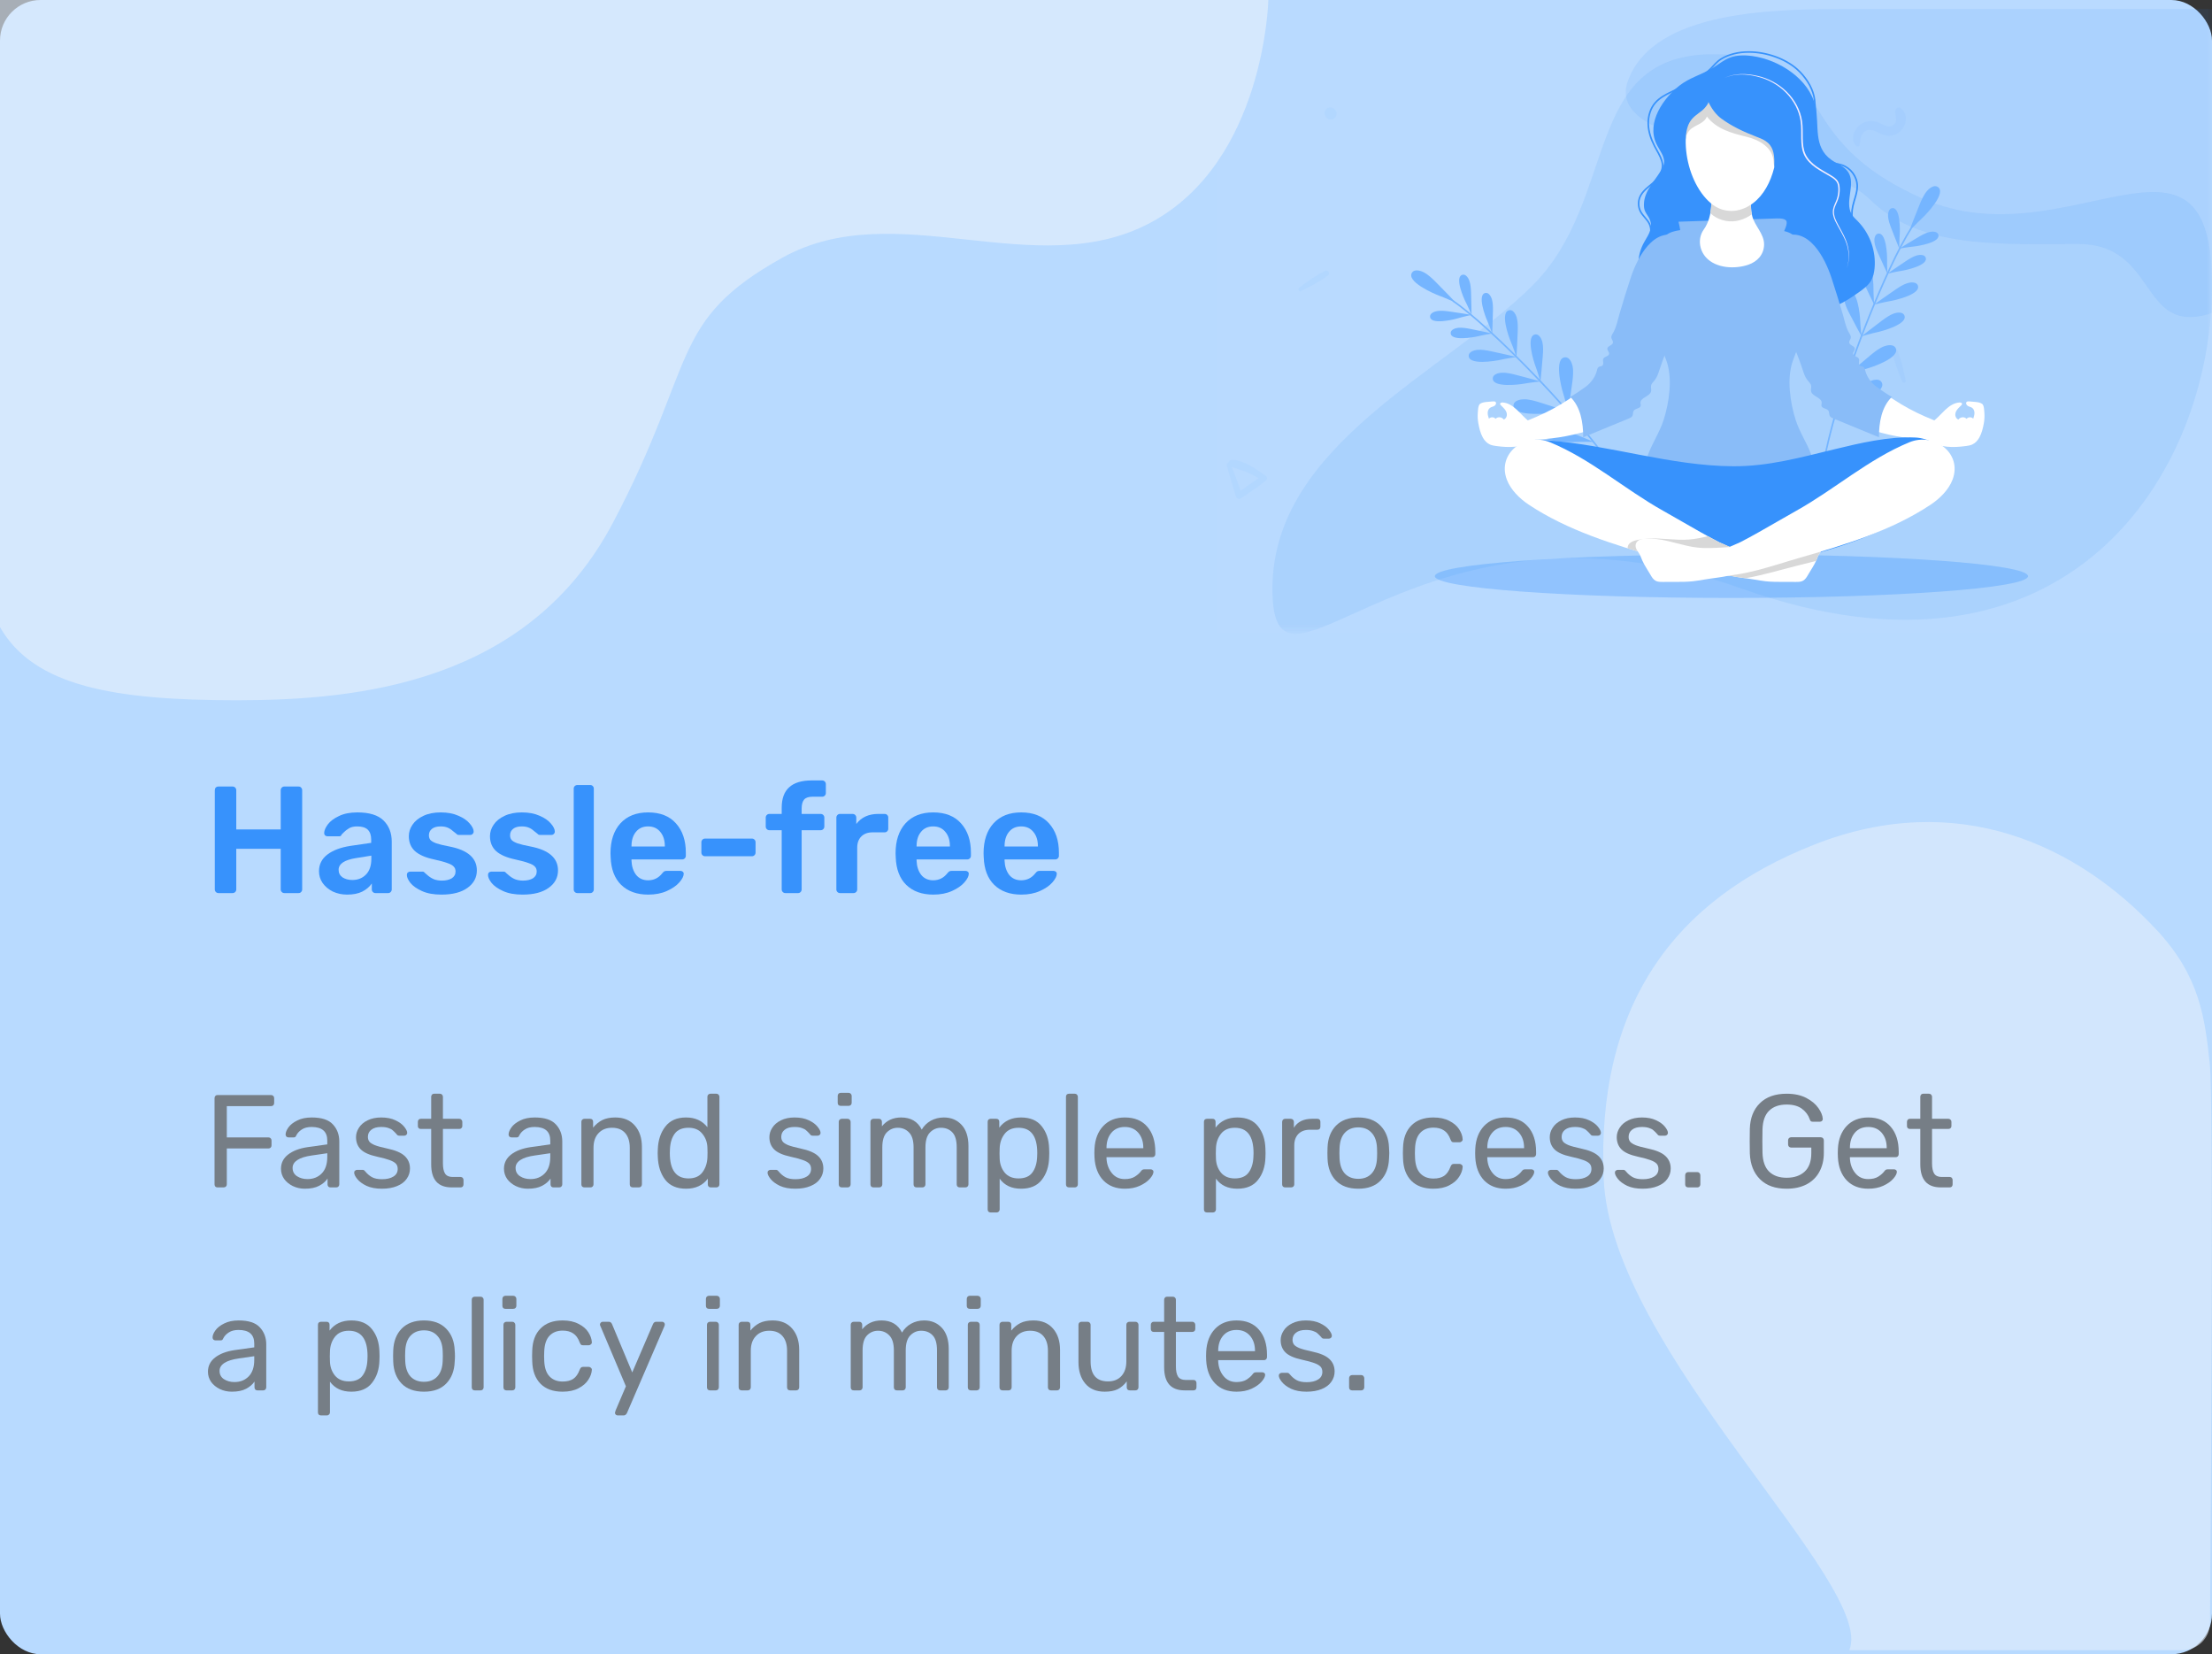 <svg width="218" height="163" viewBox="0 0 218 163" fill="none" xmlns="http://www.w3.org/2000/svg">
<rect x="0" y="0" width="218" height="163" fill="#333333" stroke="none"/>
<rect width="218" height="163" rx="4" fill="#B8DAFF"/>
<path opacity="0.651" d="M113.333 21.97C124.656 15.967 125 0 125 0L0 0C0 0 0 55.612 0 61.791C3.333 67.627 11.25 69 23.333 69C35.416 69 52.083 67.284 60.416 51.492C68.75 35.702 65.884 31.651 77.083 25.403C88.282 19.155 102.01 27.973 113.333 21.97Z" fill="#E5EFFB"/>
<path opacity="0.582" d="M212.647 91.745C216.786 96.228 217.3 100.285 217.782 104.834C218.159 108.394 217.884 148.986 217.803 159.908C217.791 161.412 216.584 162.6 215.08 162.6C207.116 162.6 184.17 162.6 182.254 162.6C184.977 156.157 158.774 133.108 158.048 116.145C157.322 99.181 164.843 88.694 178.857 83.203C192.871 77.713 204.762 83.203 212.647 91.745Z" fill="#E5EFFB"/>
<path d="M21.43 117C21.343 117 21.274 116.974 21.222 116.922C21.17 116.861 21.144 116.788 21.144 116.701V108.212C21.144 108.117 21.17 108.043 21.222 107.991C21.274 107.93 21.343 107.9 21.43 107.9H26.708C26.803 107.9 26.877 107.93 26.929 107.991C26.99 108.043 27.02 108.117 27.02 108.212V108.693C27.02 108.78 26.99 108.853 26.929 108.914C26.877 108.966 26.803 108.992 26.708 108.992H22.353V112.073H26.448C26.543 112.073 26.617 112.103 26.669 112.164C26.73 112.216 26.76 112.285 26.76 112.372V112.866C26.76 112.953 26.73 113.026 26.669 113.087C26.608 113.139 26.535 113.165 26.448 113.165H22.353V116.701C22.353 116.788 22.323 116.861 22.262 116.922C22.201 116.974 22.128 117 22.041 117H21.43Z" fill="#767E86"/>
<path d="M30.045 117.13C29.621 117.13 29.226 117.043 28.862 116.87C28.507 116.697 28.221 116.463 28.004 116.168C27.796 115.865 27.692 115.531 27.692 115.167C27.692 114.595 27.926 114.127 28.394 113.763C28.862 113.399 29.499 113.156 30.305 113.035L32.255 112.762V112.385C32.255 111.492 31.74 111.046 30.708 111.046C30.31 111.046 29.989 111.128 29.746 111.293C29.504 111.449 29.326 111.635 29.213 111.852C29.179 111.939 29.14 111.999 29.096 112.034C29.062 112.06 29.01 112.073 28.94 112.073H28.433C28.355 112.073 28.286 112.047 28.225 111.995C28.173 111.934 28.147 111.865 28.147 111.787C28.147 111.588 28.238 111.358 28.42 111.098C28.611 110.829 28.901 110.6 29.291 110.409C29.681 110.21 30.158 110.11 30.721 110.11C31.692 110.11 32.385 110.335 32.801 110.786C33.226 111.237 33.438 111.8 33.438 112.476V116.701C33.438 116.788 33.408 116.861 33.347 116.922C33.295 116.974 33.226 117 33.139 117H32.567C32.481 117 32.411 116.974 32.359 116.922C32.307 116.861 32.281 116.788 32.281 116.701V116.129C32.091 116.415 31.813 116.653 31.449 116.844C31.085 117.035 30.617 117.13 30.045 117.13ZM30.305 116.181C30.877 116.181 31.345 115.995 31.709 115.622C32.073 115.249 32.255 114.708 32.255 113.997V113.633L30.734 113.854C30.11 113.941 29.638 114.088 29.317 114.296C28.997 114.504 28.836 114.764 28.836 115.076C28.836 115.431 28.979 115.704 29.265 115.895C29.56 116.086 29.907 116.181 30.305 116.181Z" fill="#767E86"/>
<path d="M37.635 117.13C37.037 117.13 36.53 117.035 36.114 116.844C35.706 116.645 35.403 116.419 35.204 116.168C35.004 115.917 34.905 115.709 34.905 115.544C34.905 115.457 34.935 115.392 34.996 115.349C35.056 115.297 35.121 115.271 35.191 115.271H35.737C35.789 115.271 35.828 115.28 35.854 115.297C35.888 115.314 35.932 115.353 35.984 115.414C36.183 115.657 36.404 115.847 36.647 115.986C36.898 116.125 37.232 116.194 37.648 116.194C38.116 116.194 38.488 116.107 38.766 115.934C39.052 115.761 39.195 115.509 39.195 115.18C39.195 114.963 39.134 114.79 39.013 114.66C38.891 114.53 38.688 114.413 38.402 114.309C38.124 114.205 37.708 114.092 37.154 113.971C36.4 113.806 35.867 113.568 35.555 113.256C35.243 112.944 35.087 112.541 35.087 112.047C35.087 111.726 35.182 111.419 35.373 111.124C35.563 110.821 35.845 110.578 36.218 110.396C36.599 110.205 37.05 110.11 37.57 110.11C38.116 110.11 38.579 110.201 38.961 110.383C39.351 110.565 39.641 110.777 39.832 111.02C40.031 111.263 40.131 111.466 40.131 111.631C40.131 111.709 40.1 111.774 40.04 111.826C39.988 111.878 39.923 111.904 39.845 111.904H39.351C39.229 111.904 39.143 111.856 39.091 111.761C38.943 111.596 38.818 111.471 38.714 111.384C38.618 111.289 38.475 111.211 38.285 111.15C38.094 111.081 37.856 111.046 37.57 111.046C37.145 111.046 36.82 111.137 36.595 111.319C36.369 111.492 36.257 111.726 36.257 112.021C36.257 112.203 36.304 112.359 36.4 112.489C36.495 112.61 36.677 112.727 36.946 112.84C37.214 112.944 37.613 113.052 38.142 113.165C38.965 113.338 39.546 113.585 39.884 113.906C40.23 114.227 40.404 114.638 40.404 115.141C40.404 115.514 40.295 115.852 40.079 116.155C39.871 116.458 39.554 116.697 39.13 116.87C38.714 117.043 38.215 117.13 37.635 117.13Z" fill="#767E86"/>
<path d="M44.51 117C43.166 117 42.495 116.242 42.495 114.725V111.241H41.468C41.381 111.241 41.312 111.215 41.26 111.163C41.208 111.111 41.182 111.042 41.182 110.955V110.539C41.182 110.452 41.208 110.383 41.26 110.331C41.312 110.27 41.381 110.24 41.468 110.24H42.495V108.069C42.495 107.982 42.521 107.913 42.573 107.861C42.625 107.8 42.694 107.77 42.781 107.77H43.353C43.439 107.77 43.509 107.8 43.561 107.861C43.621 107.913 43.652 107.982 43.652 108.069V110.24H45.264C45.35 110.24 45.42 110.27 45.472 110.331C45.532 110.383 45.563 110.452 45.563 110.539V110.955C45.563 111.042 45.532 111.111 45.472 111.163C45.42 111.215 45.35 111.241 45.264 111.241H43.652V114.634C43.652 115.076 43.721 115.41 43.86 115.635C44.007 115.86 44.254 115.973 44.601 115.973H45.394C45.48 115.973 45.55 116.003 45.602 116.064C45.654 116.116 45.68 116.185 45.68 116.272V116.701C45.68 116.788 45.654 116.861 45.602 116.922C45.55 116.974 45.48 117 45.394 117H44.51Z" fill="#767E86"/>
<path d="M52.021 117.13C51.596 117.13 51.202 117.043 50.838 116.87C50.483 116.697 50.197 116.463 49.98 116.168C49.772 115.865 49.668 115.531 49.668 115.167C49.668 114.595 49.902 114.127 50.37 113.763C50.838 113.399 51.475 113.156 52.281 113.035L54.231 112.762V112.385C54.231 111.492 53.715 111.046 52.684 111.046C52.285 111.046 51.965 111.128 51.722 111.293C51.479 111.449 51.301 111.635 51.189 111.852C51.154 111.939 51.115 111.999 51.072 112.034C51.037 112.06 50.985 112.073 50.916 112.073H50.409C50.331 112.073 50.261 112.047 50.201 111.995C50.149 111.934 50.123 111.865 50.123 111.787C50.123 111.588 50.214 111.358 50.396 111.098C50.587 110.829 50.877 110.6 51.267 110.409C51.657 110.21 52.133 110.11 52.697 110.11C53.667 110.11 54.361 110.335 54.777 110.786C55.202 111.237 55.414 111.8 55.414 112.476V116.701C55.414 116.788 55.383 116.861 55.323 116.922C55.271 116.974 55.202 117 55.115 117H54.543C54.456 117 54.387 116.974 54.335 116.922C54.283 116.861 54.257 116.788 54.257 116.701V116.129C54.066 116.415 53.789 116.653 53.425 116.844C53.061 117.035 52.593 117.13 52.021 117.13ZM52.281 116.181C52.853 116.181 53.321 115.995 53.685 115.622C54.049 115.249 54.231 114.708 54.231 113.997V113.633L52.71 113.854C52.086 113.941 51.614 114.088 51.293 114.296C50.972 114.504 50.812 114.764 50.812 115.076C50.812 115.431 50.955 115.704 51.241 115.895C51.535 116.086 51.882 116.181 52.281 116.181Z" fill="#767E86"/>
<path d="M57.595 117C57.509 117 57.435 116.974 57.374 116.922C57.322 116.861 57.296 116.788 57.296 116.701V110.539C57.296 110.452 57.322 110.383 57.374 110.331C57.435 110.27 57.509 110.24 57.595 110.24H58.154C58.25 110.24 58.323 110.266 58.375 110.318C58.427 110.37 58.453 110.444 58.453 110.539V111.111C58.713 110.79 59.012 110.543 59.35 110.37C59.697 110.197 60.126 110.11 60.637 110.11C61.469 110.11 62.115 110.379 62.574 110.916C63.034 111.445 63.263 112.147 63.263 113.022V116.701C63.263 116.788 63.233 116.861 63.172 116.922C63.12 116.974 63.051 117 62.964 117H62.366C62.28 117 62.206 116.974 62.145 116.922C62.093 116.861 62.067 116.788 62.067 116.701V113.1C62.067 112.476 61.916 111.991 61.612 111.644C61.309 111.297 60.876 111.124 60.312 111.124C59.758 111.124 59.316 111.302 58.986 111.657C58.657 112.004 58.492 112.485 58.492 113.1V116.701C58.492 116.788 58.462 116.861 58.401 116.922C58.349 116.974 58.28 117 58.193 117H57.595Z" fill="#767E86"/>
<path d="M67.612 117.13C66.702 117.13 66.017 116.835 65.558 116.246C65.107 115.657 64.865 114.911 64.83 114.01L64.817 113.62L64.83 113.23C64.865 112.337 65.112 111.596 65.571 111.007C66.03 110.409 66.711 110.11 67.612 110.11C68.513 110.11 69.215 110.431 69.718 111.072V108.069C69.718 107.982 69.744 107.913 69.796 107.861C69.857 107.8 69.93 107.77 70.017 107.77H70.602C70.689 107.77 70.758 107.8 70.81 107.861C70.871 107.913 70.901 107.982 70.901 108.069V116.701C70.901 116.788 70.871 116.861 70.81 116.922C70.758 116.974 70.689 117 70.602 117H70.043C69.956 117 69.887 116.974 69.835 116.922C69.783 116.861 69.757 116.788 69.757 116.701V116.142C69.263 116.801 68.548 117.13 67.612 117.13ZM67.859 116.116C68.466 116.116 68.921 115.917 69.224 115.518C69.527 115.111 69.692 114.63 69.718 114.075C69.727 113.98 69.731 113.815 69.731 113.581C69.731 113.338 69.727 113.169 69.718 113.074C69.701 112.545 69.532 112.09 69.211 111.709C68.899 111.319 68.448 111.124 67.859 111.124C67.235 111.124 66.78 111.319 66.494 111.709C66.208 112.099 66.052 112.61 66.026 113.243L66.013 113.62C66.013 115.284 66.628 116.116 67.859 116.116Z" fill="#767E86"/>
<path d="M78.374 117.13C77.776 117.13 77.269 117.035 76.853 116.844C76.446 116.645 76.142 116.419 75.943 116.168C75.744 115.917 75.644 115.709 75.644 115.544C75.644 115.457 75.674 115.392 75.735 115.349C75.796 115.297 75.861 115.271 75.93 115.271H76.476C76.528 115.271 76.567 115.28 76.593 115.297C76.628 115.314 76.671 115.353 76.723 115.414C76.922 115.657 77.143 115.847 77.386 115.986C77.637 116.125 77.971 116.194 78.387 116.194C78.855 116.194 79.228 116.107 79.505 115.934C79.791 115.761 79.934 115.509 79.934 115.18C79.934 114.963 79.873 114.79 79.752 114.66C79.631 114.53 79.427 114.413 79.141 114.309C78.864 114.205 78.448 114.092 77.893 113.971C77.139 113.806 76.606 113.568 76.294 113.256C75.982 112.944 75.826 112.541 75.826 112.047C75.826 111.726 75.921 111.419 76.112 111.124C76.303 110.821 76.584 110.578 76.957 110.396C77.338 110.205 77.789 110.11 78.309 110.11C78.855 110.11 79.319 110.201 79.7 110.383C80.09 110.565 80.38 110.777 80.571 111.02C80.77 111.263 80.87 111.466 80.87 111.631C80.87 111.709 80.84 111.774 80.779 111.826C80.727 111.878 80.662 111.904 80.584 111.904H80.09C79.969 111.904 79.882 111.856 79.83 111.761C79.683 111.596 79.557 111.471 79.453 111.384C79.358 111.289 79.215 111.211 79.024 111.15C78.833 111.081 78.595 111.046 78.309 111.046C77.884 111.046 77.559 111.137 77.334 111.319C77.109 111.492 76.996 111.726 76.996 112.021C76.996 112.203 77.044 112.359 77.139 112.489C77.234 112.61 77.416 112.727 77.685 112.84C77.954 112.944 78.352 113.052 78.881 113.165C79.704 113.338 80.285 113.585 80.623 113.906C80.97 114.227 81.143 114.638 81.143 115.141C81.143 115.514 81.035 115.852 80.818 116.155C80.61 116.458 80.294 116.697 79.869 116.87C79.453 117.043 78.955 117.13 78.374 117.13Z" fill="#767E86"/>
<path d="M82.856 108.966C82.77 108.966 82.696 108.94 82.635 108.888C82.584 108.827 82.558 108.754 82.558 108.667V107.991C82.558 107.904 82.584 107.831 82.635 107.77C82.696 107.709 82.77 107.679 82.856 107.679H83.624C83.71 107.679 83.784 107.709 83.844 107.77C83.905 107.831 83.936 107.904 83.936 107.991V108.667C83.936 108.754 83.905 108.827 83.844 108.888C83.784 108.94 83.71 108.966 83.624 108.966H82.856ZM82.96 117C82.874 117 82.8 116.974 82.74 116.922C82.688 116.861 82.662 116.788 82.662 116.701V110.539C82.662 110.452 82.688 110.383 82.74 110.331C82.8 110.27 82.874 110.24 82.96 110.24H83.532C83.619 110.24 83.689 110.27 83.74 110.331C83.801 110.383 83.832 110.452 83.832 110.539V116.701C83.832 116.788 83.801 116.861 83.74 116.922C83.689 116.974 83.619 117 83.532 117H82.96Z" fill="#767E86"/>
<path d="M86.084 117C85.997 117 85.923 116.974 85.863 116.922C85.811 116.861 85.785 116.788 85.785 116.701V110.539C85.785 110.452 85.811 110.383 85.863 110.331C85.923 110.27 85.997 110.24 86.084 110.24H86.63C86.716 110.24 86.786 110.27 86.838 110.331C86.89 110.383 86.916 110.452 86.916 110.539V110.981C87.384 110.4 88.016 110.11 88.814 110.11C89.767 110.11 90.443 110.509 90.842 111.306C91.05 110.942 91.344 110.652 91.726 110.435C92.116 110.218 92.549 110.11 93.026 110.11C93.736 110.11 94.317 110.353 94.768 110.838C95.218 111.323 95.444 112.025 95.444 112.944V116.701C95.444 116.788 95.413 116.861 95.353 116.922C95.301 116.974 95.231 117 95.145 117H94.586C94.499 117 94.425 116.974 94.365 116.922C94.313 116.861 94.287 116.788 94.287 116.701V113.061C94.287 112.368 94.144 111.874 93.858 111.579C93.572 111.276 93.195 111.124 92.727 111.124C92.311 111.124 91.951 111.28 91.648 111.592C91.353 111.895 91.206 112.385 91.206 113.061V116.701C91.206 116.788 91.175 116.861 91.115 116.922C91.063 116.974 90.993 117 90.907 117H90.335C90.248 117 90.174 116.974 90.114 116.922C90.062 116.861 90.036 116.788 90.036 116.701V113.061C90.036 112.376 89.884 111.882 89.581 111.579C89.286 111.276 88.918 111.124 88.476 111.124C88.06 111.124 87.7 111.276 87.397 111.579C87.102 111.882 86.955 112.372 86.955 113.048V116.701C86.955 116.788 86.924 116.861 86.864 116.922C86.812 116.974 86.742 117 86.656 117H86.084Z" fill="#767E86"/>
<path d="M97.637 119.47C97.55 119.47 97.476 119.444 97.416 119.392C97.364 119.34 97.338 119.266 97.338 119.171V110.539C97.338 110.444 97.364 110.37 97.416 110.318C97.476 110.266 97.55 110.24 97.637 110.24H98.183C98.278 110.24 98.352 110.266 98.404 110.318C98.456 110.37 98.482 110.444 98.482 110.539V111.111C98.984 110.444 99.699 110.11 100.627 110.11C101.537 110.11 102.217 110.4 102.668 110.981C103.127 111.553 103.37 112.285 103.396 113.178C103.404 113.273 103.409 113.421 103.409 113.62C103.409 113.819 103.404 113.967 103.396 114.062C103.37 114.946 103.127 115.678 102.668 116.259C102.217 116.84 101.537 117.13 100.627 117.13C99.699 117.13 98.997 116.801 98.521 116.142V119.171C98.521 119.258 98.49 119.327 98.43 119.379C98.378 119.44 98.308 119.47 98.222 119.47H97.637ZM100.38 116.116C101.004 116.116 101.459 115.921 101.745 115.531C102.031 115.141 102.187 114.63 102.213 113.997C102.221 113.91 102.226 113.785 102.226 113.62C102.226 111.956 101.61 111.124 100.38 111.124C99.773 111.124 99.314 111.328 99.002 111.735C98.698 112.134 98.538 112.606 98.521 113.152C98.512 113.247 98.508 113.416 98.508 113.659C98.508 113.902 98.512 114.071 98.521 114.166C98.538 114.695 98.703 115.154 99.015 115.544C99.335 115.925 99.79 116.116 100.38 116.116Z" fill="#767E86"/>
<path d="M105.355 117C105.269 117 105.195 116.974 105.134 116.922C105.082 116.861 105.056 116.788 105.056 116.701V108.069C105.056 107.974 105.082 107.9 105.134 107.848C105.195 107.796 105.269 107.77 105.355 107.77H105.927C106.014 107.77 106.083 107.8 106.135 107.861C106.196 107.913 106.226 107.982 106.226 108.069V116.701C106.226 116.788 106.196 116.861 106.135 116.922C106.083 116.974 106.014 117 105.927 117H105.355Z" fill="#767E86"/>
<path d="M110.857 117.13C109.973 117.13 109.267 116.857 108.738 116.311C108.209 115.756 107.919 115.002 107.867 114.049L107.854 113.607L107.867 113.178C107.919 112.242 108.209 111.497 108.738 110.942C109.267 110.387 109.973 110.11 110.857 110.11C111.81 110.11 112.547 110.413 113.067 111.02C113.596 111.627 113.86 112.45 113.86 113.49V113.724C113.86 113.811 113.83 113.884 113.769 113.945C113.717 113.997 113.648 114.023 113.561 114.023H109.05V114.14C109.076 114.703 109.249 115.184 109.57 115.583C109.891 115.982 110.315 116.181 110.844 116.181C111.251 116.181 111.581 116.103 111.832 115.947C112.092 115.782 112.287 115.613 112.417 115.44C112.495 115.336 112.556 115.275 112.599 115.258C112.642 115.232 112.716 115.219 112.82 115.219H113.392C113.47 115.219 113.535 115.241 113.587 115.284C113.648 115.327 113.678 115.384 113.678 115.453C113.678 115.644 113.561 115.873 113.327 116.142C113.093 116.411 112.759 116.645 112.326 116.844C111.901 117.035 111.412 117.13 110.857 117.13ZM112.677 113.139V113.1C112.677 112.493 112.512 111.999 112.183 111.618C111.854 111.237 111.412 111.046 110.857 111.046C110.294 111.046 109.852 111.237 109.531 111.618C109.21 111.999 109.05 112.493 109.05 113.1V113.139H112.677Z" fill="#767E86"/>
<path d="M118.952 119.47C118.865 119.47 118.792 119.444 118.731 119.392C118.679 119.34 118.653 119.266 118.653 119.171V110.539C118.653 110.444 118.679 110.37 118.731 110.318C118.792 110.266 118.865 110.24 118.952 110.24H119.498C119.593 110.24 119.667 110.266 119.719 110.318C119.771 110.37 119.797 110.444 119.797 110.539V111.111C120.3 110.444 121.015 110.11 121.942 110.11C122.852 110.11 123.532 110.4 123.983 110.981C124.442 111.553 124.685 112.285 124.711 113.178C124.72 113.273 124.724 113.421 124.724 113.62C124.724 113.819 124.72 113.967 124.711 114.062C124.685 114.946 124.442 115.678 123.983 116.259C123.532 116.84 122.852 117.13 121.942 117.13C121.015 117.13 120.313 116.801 119.836 116.142V119.171C119.836 119.258 119.806 119.327 119.745 119.379C119.693 119.44 119.624 119.47 119.537 119.47H118.952ZM121.695 116.116C122.319 116.116 122.774 115.921 123.06 115.531C123.346 115.141 123.502 114.63 123.528 113.997C123.537 113.91 123.541 113.785 123.541 113.62C123.541 111.956 122.926 111.124 121.695 111.124C121.088 111.124 120.629 111.328 120.317 111.735C120.014 112.134 119.853 112.606 119.836 113.152C119.827 113.247 119.823 113.416 119.823 113.659C119.823 113.902 119.827 114.071 119.836 114.166C119.853 114.695 120.018 115.154 120.33 115.544C120.651 115.925 121.106 116.116 121.695 116.116Z" fill="#767E86"/>
<path d="M126.658 117C126.571 117 126.497 116.974 126.437 116.922C126.385 116.861 126.359 116.788 126.359 116.701V110.552C126.359 110.465 126.385 110.392 126.437 110.331C126.497 110.27 126.571 110.24 126.658 110.24H127.204C127.299 110.24 127.373 110.27 127.425 110.331C127.485 110.383 127.516 110.457 127.516 110.552V111.124C127.871 110.535 128.473 110.24 129.323 110.24H129.83C129.925 110.24 129.999 110.266 130.051 110.318C130.103 110.37 130.129 110.444 130.129 110.539V111.02C130.129 111.107 130.103 111.18 130.051 111.241C129.999 111.293 129.925 111.319 129.83 111.319H129.089C128.612 111.319 128.235 111.458 127.958 111.735C127.689 112.012 127.555 112.389 127.555 112.866V116.701C127.555 116.788 127.524 116.861 127.464 116.922C127.403 116.974 127.329 117 127.243 117H126.658Z" fill="#767E86"/>
<path d="M133.863 117.13C132.909 117.13 132.173 116.861 131.653 116.324C131.141 115.787 130.868 115.072 130.834 114.179L130.821 113.62L130.834 113.061C130.868 112.168 131.146 111.453 131.666 110.916C132.194 110.379 132.927 110.11 133.863 110.11C134.799 110.11 135.527 110.379 136.047 110.916C136.575 111.453 136.857 112.168 136.892 113.061C136.909 113.252 136.918 113.438 136.918 113.62C136.918 113.802 136.909 113.988 136.892 114.179C136.857 115.072 136.58 115.787 136.06 116.324C135.548 116.861 134.816 117.13 133.863 117.13ZM133.863 116.155C134.417 116.155 134.855 115.982 135.176 115.635C135.505 115.28 135.683 114.773 135.709 114.114C135.717 114.027 135.722 113.863 135.722 113.62C135.722 113.377 135.717 113.213 135.709 113.126C135.683 112.467 135.505 111.965 135.176 111.618C134.855 111.263 134.417 111.085 133.863 111.085C133.308 111.085 132.866 111.263 132.537 111.618C132.216 111.965 132.043 112.467 132.017 113.126L132.004 113.62L132.017 114.114C132.043 114.773 132.216 115.28 132.537 115.635C132.866 115.982 133.308 116.155 133.863 116.155Z" fill="#767E86"/>
<path d="M141.263 117.13C140.336 117.13 139.612 116.87 139.092 116.35C138.572 115.821 138.299 115.085 138.273 114.14L138.26 113.62L138.273 113.1C138.299 112.155 138.572 111.423 139.092 110.903C139.612 110.374 140.336 110.11 141.263 110.11C141.887 110.11 142.411 110.223 142.836 110.448C143.269 110.665 143.59 110.938 143.798 111.267C144.015 111.596 144.132 111.926 144.149 112.255C144.158 112.333 144.127 112.402 144.058 112.463C143.997 112.524 143.928 112.554 143.85 112.554H143.278C143.191 112.554 143.126 112.537 143.083 112.502C143.04 112.459 142.996 112.385 142.953 112.281C142.797 111.856 142.58 111.557 142.303 111.384C142.034 111.202 141.692 111.111 141.276 111.111C140.73 111.111 140.297 111.28 139.976 111.618C139.655 111.956 139.482 112.472 139.456 113.165L139.443 113.62L139.456 114.075C139.482 114.768 139.655 115.284 139.976 115.622C140.297 115.96 140.73 116.129 141.276 116.129C141.701 116.129 142.047 116.042 142.316 115.869C142.585 115.687 142.797 115.384 142.953 114.959C142.996 114.855 143.04 114.786 143.083 114.751C143.126 114.708 143.191 114.686 143.278 114.686H143.85C143.928 114.686 143.997 114.716 144.058 114.777C144.127 114.838 144.158 114.907 144.149 114.985C144.132 115.306 144.015 115.631 143.798 115.96C143.59 116.289 143.269 116.567 142.836 116.792C142.411 117.017 141.887 117.13 141.263 117.13Z" fill="#767E86"/>
<path d="M148.384 117.13C147.5 117.13 146.794 116.857 146.265 116.311C145.737 115.756 145.446 115.002 145.394 114.049L145.381 113.607L145.394 113.178C145.446 112.242 145.737 111.497 146.265 110.942C146.794 110.387 147.5 110.11 148.384 110.11C149.338 110.11 150.074 110.413 150.594 111.02C151.123 111.627 151.387 112.45 151.387 113.49V113.724C151.387 113.811 151.357 113.884 151.296 113.945C151.244 113.997 151.175 114.023 151.088 114.023H146.577V114.14C146.603 114.703 146.777 115.184 147.097 115.583C147.418 115.982 147.843 116.181 148.371 116.181C148.779 116.181 149.108 116.103 149.359 115.947C149.619 115.782 149.814 115.613 149.944 115.44C150.022 115.336 150.083 115.275 150.126 115.258C150.17 115.232 150.243 115.219 150.347 115.219H150.919C150.997 115.219 151.062 115.241 151.114 115.284C151.175 115.327 151.205 115.384 151.205 115.453C151.205 115.644 151.088 115.873 150.854 116.142C150.62 116.411 150.287 116.645 149.853 116.844C149.429 117.035 148.939 117.13 148.384 117.13ZM150.204 113.139V113.1C150.204 112.493 150.04 111.999 149.71 111.618C149.381 111.237 148.939 111.046 148.384 111.046C147.821 111.046 147.379 111.237 147.058 111.618C146.738 111.999 146.577 112.493 146.577 113.1V113.139H150.204Z" fill="#767E86"/>
<path d="M155.282 117.13C154.684 117.13 154.177 117.035 153.761 116.844C153.354 116.645 153.051 116.419 152.851 116.168C152.652 115.917 152.552 115.709 152.552 115.544C152.552 115.457 152.583 115.392 152.643 115.349C152.704 115.297 152.769 115.271 152.838 115.271H153.384C153.436 115.271 153.475 115.28 153.501 115.297C153.536 115.314 153.579 115.353 153.631 115.414C153.831 115.657 154.052 115.847 154.294 115.986C154.546 116.125 154.879 116.194 155.295 116.194C155.763 116.194 156.136 116.107 156.413 115.934C156.699 115.761 156.842 115.509 156.842 115.18C156.842 114.963 156.782 114.79 156.66 114.66C156.539 114.53 156.335 114.413 156.049 114.309C155.772 114.205 155.356 114.092 154.801 113.971C154.047 113.806 153.514 113.568 153.202 113.256C152.89 112.944 152.734 112.541 152.734 112.047C152.734 111.726 152.829 111.419 153.02 111.124C153.211 110.821 153.493 110.578 153.865 110.396C154.247 110.205 154.697 110.11 155.217 110.11C155.763 110.11 156.227 110.201 156.608 110.383C156.998 110.565 157.289 110.777 157.479 111.02C157.679 111.263 157.778 111.466 157.778 111.631C157.778 111.709 157.748 111.774 157.687 111.826C157.635 111.878 157.57 111.904 157.492 111.904H156.998C156.877 111.904 156.79 111.856 156.738 111.761C156.591 111.596 156.465 111.471 156.361 111.384C156.266 111.289 156.123 111.211 155.932 111.15C155.742 111.081 155.503 111.046 155.217 111.046C154.793 111.046 154.467 111.137 154.242 111.319C154.017 111.492 153.904 111.726 153.904 112.021C153.904 112.203 153.952 112.359 154.047 112.489C154.143 112.61 154.325 112.727 154.593 112.84C154.862 112.944 155.261 113.052 155.789 113.165C156.613 113.338 157.193 113.585 157.531 113.906C157.878 114.227 158.051 114.638 158.051 115.141C158.051 115.514 157.943 115.852 157.726 116.155C157.518 116.458 157.202 116.697 156.777 116.87C156.361 117.043 155.863 117.13 155.282 117.13Z" fill="#767E86"/>
<path d="M161.884 117.13C161.286 117.13 160.779 117.035 160.363 116.844C159.955 116.645 159.652 116.419 159.453 116.168C159.253 115.917 159.154 115.709 159.154 115.544C159.154 115.457 159.184 115.392 159.245 115.349C159.305 115.297 159.37 115.271 159.44 115.271H159.986C160.038 115.271 160.077 115.28 160.103 115.297C160.137 115.314 160.181 115.353 160.233 115.414C160.432 115.657 160.653 115.847 160.896 115.986C161.147 116.125 161.481 116.194 161.897 116.194C162.365 116.194 162.737 116.107 163.015 115.934C163.301 115.761 163.444 115.509 163.444 115.18C163.444 114.963 163.383 114.79 163.262 114.66C163.14 114.53 162.937 114.413 162.651 114.309C162.373 114.205 161.957 114.092 161.403 113.971C160.649 113.806 160.116 113.568 159.804 113.256C159.492 112.944 159.336 112.541 159.336 112.047C159.336 111.726 159.431 111.419 159.622 111.124C159.812 110.821 160.094 110.578 160.467 110.396C160.848 110.205 161.299 110.11 161.819 110.11C162.365 110.11 162.828 110.201 163.21 110.383C163.6 110.565 163.89 110.777 164.081 111.02C164.28 111.263 164.38 111.466 164.38 111.631C164.38 111.709 164.349 111.774 164.289 111.826C164.237 111.878 164.172 111.904 164.094 111.904H163.6C163.478 111.904 163.392 111.856 163.34 111.761C163.192 111.596 163.067 111.471 162.963 111.384C162.867 111.289 162.724 111.211 162.534 111.15C162.343 111.081 162.105 111.046 161.819 111.046C161.394 111.046 161.069 111.137 160.844 111.319C160.618 111.492 160.506 111.726 160.506 112.021C160.506 112.203 160.553 112.359 160.649 112.489C160.744 112.61 160.926 112.727 161.195 112.84C161.463 112.944 161.862 113.052 162.391 113.165C163.214 113.338 163.795 113.585 164.133 113.906C164.479 114.227 164.653 114.638 164.653 115.141C164.653 115.514 164.544 115.852 164.328 116.155C164.12 116.458 163.803 116.697 163.379 116.87C162.963 117.043 162.464 117.13 161.884 117.13Z" fill="#767E86"/>
<path d="M166.379 117C166.293 117 166.219 116.974 166.158 116.922C166.106 116.861 166.08 116.788 166.08 116.701V115.804C166.08 115.717 166.106 115.644 166.158 115.583C166.219 115.522 166.293 115.492 166.379 115.492H167.276C167.363 115.492 167.432 115.522 167.484 115.583C167.545 115.644 167.575 115.717 167.575 115.804V116.701C167.575 116.788 167.545 116.861 167.484 116.922C167.432 116.974 167.363 117 167.276 117H166.379Z" fill="#767E86"/>
<path d="M176.079 117.13C174.952 117.13 174.077 116.818 173.453 116.194C172.829 115.57 172.495 114.725 172.452 113.659C172.443 113.399 172.439 112.992 172.439 112.437C172.439 111.874 172.443 111.466 172.452 111.215C172.486 110.158 172.816 109.321 173.44 108.706C174.072 108.082 174.952 107.77 176.079 107.77C176.841 107.77 177.487 107.909 178.016 108.186C178.544 108.463 178.943 108.797 179.212 109.187C179.48 109.568 179.623 109.924 179.641 110.253V110.279C179.641 110.348 179.61 110.409 179.55 110.461C179.498 110.504 179.437 110.526 179.368 110.526H178.64C178.562 110.526 178.501 110.509 178.458 110.474C178.423 110.439 178.388 110.374 178.354 110.279C178.215 109.872 177.959 109.529 177.587 109.252C177.214 108.975 176.711 108.836 176.079 108.836C175.351 108.836 174.779 109.035 174.363 109.434C173.947 109.833 173.726 110.448 173.7 111.28C173.691 111.531 173.687 111.917 173.687 112.437C173.687 112.948 173.691 113.334 173.7 113.594C173.726 114.435 173.947 115.054 174.363 115.453C174.779 115.852 175.351 116.051 176.079 116.051C176.815 116.051 177.405 115.852 177.847 115.453C178.289 115.046 178.51 114.439 178.51 113.633V113.074H176.521C176.434 113.074 176.36 113.044 176.3 112.983C176.248 112.922 176.222 112.849 176.222 112.762V112.372C176.222 112.285 176.248 112.212 176.3 112.151C176.36 112.09 176.434 112.06 176.521 112.06H179.433C179.528 112.06 179.602 112.09 179.654 112.151C179.714 112.203 179.745 112.277 179.745 112.372V113.607C179.745 114.309 179.597 114.929 179.303 115.466C179.017 115.995 178.596 116.406 178.042 116.701C177.487 116.987 176.833 117.13 176.079 117.13Z" fill="#767E86"/>
<path d="M184.122 117.13C183.238 117.13 182.531 116.857 182.003 116.311C181.474 115.756 181.184 115.002 181.132 114.049L181.119 113.607L181.132 113.178C181.184 112.242 181.474 111.497 182.003 110.942C182.531 110.387 183.238 110.11 184.122 110.11C185.075 110.11 185.812 110.413 186.332 111.02C186.86 111.627 187.125 112.45 187.125 113.49V113.724C187.125 113.811 187.094 113.884 187.034 113.945C186.982 113.997 186.912 114.023 186.826 114.023H182.315V114.14C182.341 114.703 182.514 115.184 182.835 115.583C183.155 115.982 183.58 116.181 184.109 116.181C184.516 116.181 184.845 116.103 185.097 115.947C185.357 115.782 185.552 115.613 185.682 115.44C185.76 115.336 185.82 115.275 185.864 115.258C185.907 115.232 185.981 115.219 186.085 115.219H186.657C186.735 115.219 186.8 115.241 186.852 115.284C186.912 115.327 186.943 115.384 186.943 115.453C186.943 115.644 186.826 115.873 186.592 116.142C186.358 116.411 186.024 116.645 185.591 116.844C185.166 117.035 184.676 117.13 184.122 117.13ZM185.942 113.139V113.1C185.942 112.493 185.777 111.999 185.448 111.618C185.118 111.237 184.676 111.046 184.122 111.046C183.558 111.046 183.116 111.237 182.796 111.618C182.475 111.999 182.315 112.493 182.315 113.1V113.139H185.942Z" fill="#767E86"/>
<path d="M191.267 117C189.924 117 189.252 116.242 189.252 114.725V111.241H188.225C188.139 111.241 188.069 111.215 188.017 111.163C187.965 111.111 187.939 111.042 187.939 110.955V110.539C187.939 110.452 187.965 110.383 188.017 110.331C188.069 110.27 188.139 110.24 188.225 110.24H189.252V108.069C189.252 107.982 189.278 107.913 189.33 107.861C189.382 107.8 189.452 107.77 189.538 107.77H190.11C190.197 107.77 190.266 107.8 190.318 107.861C190.379 107.913 190.409 107.982 190.409 108.069V110.24H192.021C192.108 110.24 192.177 110.27 192.229 110.331C192.29 110.383 192.32 110.452 192.32 110.539V110.955C192.32 111.042 192.29 111.111 192.229 111.163C192.177 111.215 192.108 111.241 192.021 111.241H190.409V114.634C190.409 115.076 190.479 115.41 190.617 115.635C190.765 115.86 191.012 115.973 191.358 115.973H192.151C192.238 115.973 192.307 116.003 192.359 116.064C192.411 116.116 192.437 116.185 192.437 116.272V116.701C192.437 116.788 192.411 116.861 192.359 116.922C192.307 116.974 192.238 117 192.151 117H191.267Z" fill="#767E86"/>
<path d="M22.847 137.13C22.422 137.13 22.028 137.043 21.664 136.87C21.309 136.697 21.023 136.463 20.806 136.168C20.598 135.865 20.494 135.531 20.494 135.167C20.494 134.595 20.728 134.127 21.196 133.763C21.664 133.399 22.301 133.156 23.107 133.035L25.057 132.762V132.385C25.057 131.492 24.541 131.046 23.51 131.046C23.111 131.046 22.791 131.128 22.548 131.293C22.305 131.449 22.128 131.635 22.015 131.852C21.98 131.939 21.941 131.999 21.898 132.034C21.863 132.06 21.811 132.073 21.742 132.073H21.235C21.157 132.073 21.088 132.047 21.027 131.995C20.975 131.934 20.949 131.865 20.949 131.787C20.949 131.588 21.04 131.358 21.222 131.098C21.413 130.829 21.703 130.6 22.093 130.409C22.483 130.21 22.96 130.11 23.523 130.11C24.494 130.11 25.187 130.335 25.603 130.786C26.028 131.237 26.24 131.8 26.24 132.476V136.701C26.24 136.788 26.21 136.861 26.149 136.922C26.097 136.974 26.028 137 25.941 137H25.369C25.282 137 25.213 136.974 25.161 136.922C25.109 136.861 25.083 136.788 25.083 136.701V136.129C24.892 136.415 24.615 136.653 24.251 136.844C23.887 137.035 23.419 137.13 22.847 137.13ZM23.107 136.181C23.679 136.181 24.147 135.995 24.511 135.622C24.875 135.249 25.057 134.708 25.057 133.997V133.633L23.536 133.854C22.912 133.941 22.44 134.088 22.119 134.296C21.798 134.504 21.638 134.764 21.638 135.076C21.638 135.431 21.781 135.704 22.067 135.895C22.362 136.086 22.708 136.181 23.107 136.181Z" fill="#767E86"/>
<path d="M31.634 139.47C31.547 139.47 31.473 139.444 31.413 139.392C31.361 139.34 31.335 139.266 31.335 139.171V130.539C31.335 130.444 31.361 130.37 31.413 130.318C31.473 130.266 31.547 130.24 31.634 130.24H32.18C32.275 130.24 32.349 130.266 32.401 130.318C32.453 130.37 32.479 130.444 32.479 130.539V131.111C32.981 130.444 33.696 130.11 34.624 130.11C35.534 130.11 36.214 130.4 36.665 130.981C37.124 131.553 37.367 132.285 37.393 133.178C37.401 133.273 37.406 133.421 37.406 133.62C37.406 133.819 37.401 133.967 37.393 134.062C37.367 134.946 37.124 135.678 36.665 136.259C36.214 136.84 35.534 137.13 34.624 137.13C33.696 137.13 32.994 136.801 32.518 136.142V139.171C32.518 139.258 32.487 139.327 32.427 139.379C32.375 139.44 32.305 139.47 32.219 139.47H31.634ZM34.377 136.116C35.001 136.116 35.456 135.921 35.742 135.531C36.028 135.141 36.184 134.63 36.21 133.997C36.218 133.91 36.223 133.785 36.223 133.62C36.223 131.956 35.607 131.124 34.377 131.124C33.77 131.124 33.311 131.328 32.999 131.735C32.695 132.134 32.535 132.606 32.518 133.152C32.509 133.247 32.505 133.416 32.505 133.659C32.505 133.902 32.509 134.071 32.518 134.166C32.535 134.695 32.7 135.154 33.012 135.544C33.332 135.925 33.787 136.116 34.377 136.116Z" fill="#767E86"/>
<path d="M41.783 137.13C40.83 137.13 40.093 136.861 39.573 136.324C39.062 135.787 38.789 135.072 38.754 134.179L38.741 133.62L38.754 133.061C38.789 132.168 39.066 131.453 39.586 130.916C40.115 130.379 40.847 130.11 41.783 130.11C42.719 130.11 43.447 130.379 43.967 130.916C44.496 131.453 44.778 132.168 44.812 133.061C44.83 133.252 44.838 133.438 44.838 133.62C44.838 133.802 44.83 133.988 44.812 134.179C44.778 135.072 44.501 135.787 43.98 136.324C43.469 136.861 42.737 137.13 41.783 137.13ZM41.783 136.155C42.338 136.155 42.776 135.982 43.096 135.635C43.426 135.28 43.603 134.773 43.629 134.114C43.638 134.027 43.642 133.863 43.642 133.62C43.642 133.377 43.638 133.213 43.629 133.126C43.603 132.467 43.426 131.965 43.096 131.618C42.776 131.263 42.338 131.085 41.783 131.085C41.229 131.085 40.787 131.263 40.457 131.618C40.137 131.965 39.963 132.467 39.937 133.126L39.924 133.62L39.937 134.114C39.963 134.773 40.137 135.28 40.457 135.635C40.787 135.982 41.229 136.155 41.783 136.155Z" fill="#767E86"/>
<path d="M46.792 137C46.705 137 46.632 136.974 46.571 136.922C46.519 136.861 46.493 136.788 46.493 136.701V128.069C46.493 127.974 46.519 127.9 46.571 127.848C46.632 127.796 46.705 127.77 46.792 127.77H47.364C47.451 127.77 47.52 127.8 47.572 127.861C47.633 127.913 47.663 127.982 47.663 128.069V136.701C47.663 136.788 47.633 136.861 47.572 136.922C47.52 136.974 47.451 137 47.364 137H46.792Z" fill="#767E86"/>
<path d="M49.811 128.966C49.724 128.966 49.65 128.94 49.59 128.888C49.538 128.827 49.512 128.754 49.512 128.667V127.991C49.512 127.904 49.538 127.831 49.59 127.77C49.65 127.709 49.724 127.679 49.811 127.679H50.578C50.664 127.679 50.738 127.709 50.799 127.77C50.859 127.831 50.89 127.904 50.89 127.991V128.667C50.89 128.754 50.859 128.827 50.799 128.888C50.738 128.94 50.664 128.966 50.578 128.966H49.811ZM49.915 137C49.828 137 49.754 136.974 49.694 136.922C49.642 136.861 49.616 136.788 49.616 136.701V130.539C49.616 130.452 49.642 130.383 49.694 130.331C49.754 130.27 49.828 130.24 49.915 130.24H50.487C50.573 130.24 50.643 130.27 50.695 130.331C50.755 130.383 50.786 130.452 50.786 130.539V136.701C50.786 136.788 50.755 136.861 50.695 136.922C50.643 136.974 50.573 137 50.487 137H49.915Z" fill="#767E86"/>
<path d="M55.443 137.13C54.515 137.13 53.792 136.87 53.272 136.35C52.752 135.821 52.479 135.085 52.453 134.14L52.44 133.62L52.453 133.1C52.479 132.155 52.752 131.423 53.272 130.903C53.792 130.374 54.515 130.11 55.443 130.11C56.067 130.11 56.591 130.223 57.016 130.448C57.449 130.665 57.77 130.938 57.978 131.267C58.194 131.596 58.311 131.926 58.329 132.255C58.337 132.333 58.307 132.402 58.238 132.463C58.177 132.524 58.108 132.554 58.03 132.554H57.458C57.371 132.554 57.306 132.537 57.263 132.502C57.219 132.459 57.176 132.385 57.133 132.281C56.977 131.856 56.76 131.557 56.483 131.384C56.214 131.202 55.872 131.111 55.456 131.111C54.91 131.111 54.476 131.28 54.156 131.618C53.835 131.956 53.662 132.472 53.636 133.165L53.623 133.62L53.636 134.075C53.662 134.768 53.835 135.284 54.156 135.622C54.476 135.96 54.91 136.129 55.456 136.129C55.88 136.129 56.227 136.042 56.496 135.869C56.764 135.687 56.977 135.384 57.133 134.959C57.176 134.855 57.219 134.786 57.263 134.751C57.306 134.708 57.371 134.686 57.458 134.686H58.03C58.108 134.686 58.177 134.716 58.238 134.777C58.307 134.838 58.337 134.907 58.329 134.985C58.311 135.306 58.194 135.631 57.978 135.96C57.77 136.289 57.449 136.567 57.016 136.792C56.591 137.017 56.067 137.13 55.443 137.13Z" fill="#767E86"/>
<path d="M60.879 139.47C60.801 139.47 60.736 139.444 60.684 139.392C60.632 139.34 60.606 139.279 60.606 139.21C60.606 139.184 60.627 139.106 60.671 138.976L61.685 136.597L59.202 130.734C59.15 130.63 59.124 130.556 59.124 130.513C59.132 130.435 59.163 130.37 59.215 130.318C59.267 130.266 59.327 130.24 59.397 130.24H59.995C60.133 130.24 60.237 130.309 60.307 130.448L62.309 135.232L64.363 130.448C64.432 130.309 64.536 130.24 64.675 130.24H65.26C65.329 130.24 65.39 130.266 65.442 130.318C65.494 130.37 65.52 130.431 65.52 130.5C65.52 130.561 65.498 130.639 65.455 130.734L61.776 139.262C61.732 139.331 61.685 139.383 61.633 139.418C61.589 139.453 61.529 139.47 61.451 139.47H60.879Z" fill="#767E86"/>
<path d="M69.869 128.966C69.783 128.966 69.709 128.94 69.648 128.888C69.596 128.827 69.57 128.754 69.57 128.667V127.991C69.57 127.904 69.596 127.831 69.648 127.77C69.709 127.709 69.783 127.679 69.869 127.679H70.636C70.723 127.679 70.797 127.709 70.857 127.77C70.918 127.831 70.948 127.904 70.948 127.991V128.667C70.948 128.754 70.918 128.827 70.857 128.888C70.797 128.94 70.723 128.966 70.636 128.966H69.869ZM69.973 137C69.887 137 69.813 136.974 69.752 136.922C69.7 136.861 69.674 136.788 69.674 136.701V130.539C69.674 130.452 69.7 130.383 69.752 130.331C69.813 130.27 69.887 130.24 69.973 130.24H70.545C70.632 130.24 70.701 130.27 70.753 130.331C70.814 130.383 70.844 130.452 70.844 130.539V136.701C70.844 136.788 70.814 136.861 70.753 136.922C70.701 136.974 70.632 137 70.545 137H69.973Z" fill="#767E86"/>
<path d="M73.096 137C73.01 137 72.936 136.974 72.875 136.922C72.823 136.861 72.797 136.788 72.797 136.701V130.539C72.797 130.452 72.823 130.383 72.875 130.331C72.936 130.27 73.01 130.24 73.096 130.24H73.655C73.751 130.24 73.824 130.266 73.876 130.318C73.928 130.37 73.954 130.444 73.954 130.539V131.111C74.214 130.79 74.513 130.543 74.851 130.37C75.198 130.197 75.627 130.11 76.138 130.11C76.97 130.11 77.616 130.379 78.075 130.916C78.535 131.445 78.764 132.147 78.764 133.022V136.701C78.764 136.788 78.734 136.861 78.673 136.922C78.621 136.974 78.552 137 78.465 137H77.867C77.781 137 77.707 136.974 77.646 136.922C77.594 136.861 77.568 136.788 77.568 136.701V133.1C77.568 132.476 77.417 131.991 77.113 131.644C76.81 131.297 76.377 131.124 75.813 131.124C75.259 131.124 74.817 131.302 74.487 131.657C74.158 132.004 73.993 132.485 73.993 133.1V136.701C73.993 136.788 73.963 136.861 73.902 136.922C73.85 136.974 73.781 137 73.694 137H73.096Z" fill="#767E86"/>
<path d="M84.141 137C84.055 137 83.981 136.974 83.92 136.922C83.868 136.861 83.842 136.788 83.842 136.701V130.539C83.842 130.452 83.868 130.383 83.92 130.331C83.981 130.27 84.055 130.24 84.141 130.24H84.687C84.774 130.24 84.843 130.27 84.895 130.331C84.947 130.383 84.973 130.452 84.973 130.539V130.981C85.441 130.4 86.074 130.11 86.871 130.11C87.825 130.11 88.501 130.509 88.899 131.306C89.107 130.942 89.402 130.652 89.783 130.435C90.173 130.218 90.606 130.11 91.083 130.11C91.794 130.11 92.374 130.353 92.825 130.838C93.276 131.323 93.501 132.025 93.501 132.944V136.701C93.501 136.788 93.471 136.861 93.41 136.922C93.358 136.974 93.289 137 93.202 137H92.643C92.556 137 92.483 136.974 92.422 136.922C92.37 136.861 92.344 136.788 92.344 136.701V133.061C92.344 132.368 92.201 131.874 91.915 131.579C91.629 131.276 91.252 131.124 90.784 131.124C90.368 131.124 90.008 131.28 89.705 131.592C89.41 131.895 89.263 132.385 89.263 133.061V136.701C89.263 136.788 89.233 136.861 89.172 136.922C89.12 136.974 89.051 137 88.964 137H88.392C88.305 137 88.232 136.974 88.171 136.922C88.119 136.861 88.093 136.788 88.093 136.701V133.061C88.093 132.376 87.942 131.882 87.638 131.579C87.344 131.276 86.975 131.124 86.533 131.124C86.117 131.124 85.757 131.276 85.454 131.579C85.159 131.882 85.012 132.372 85.012 133.048V136.701C85.012 136.788 84.982 136.861 84.921 136.922C84.869 136.974 84.8 137 84.713 137H84.141Z" fill="#767E86"/>
<path d="M95.577 128.966C95.491 128.966 95.417 128.94 95.356 128.888C95.304 128.827 95.278 128.754 95.278 128.667V127.991C95.278 127.904 95.304 127.831 95.356 127.77C95.417 127.709 95.491 127.679 95.577 127.679H96.344C96.431 127.679 96.505 127.709 96.565 127.77C96.626 127.831 96.656 127.904 96.656 127.991V128.667C96.656 128.754 96.626 128.827 96.565 128.888C96.505 128.94 96.431 128.966 96.344 128.966H95.577ZM95.681 137C95.595 137 95.521 136.974 95.46 136.922C95.408 136.861 95.382 136.788 95.382 136.701V130.539C95.382 130.452 95.408 130.383 95.46 130.331C95.521 130.27 95.595 130.24 95.681 130.24H96.253C96.34 130.24 96.409 130.27 96.461 130.331C96.522 130.383 96.552 130.452 96.552 130.539V136.701C96.552 136.788 96.522 136.861 96.461 136.922C96.409 136.974 96.34 137 96.253 137H95.681Z" fill="#767E86"/>
<path d="M98.804 137C98.718 137 98.644 136.974 98.583 136.922C98.531 136.861 98.505 136.788 98.505 136.701V130.539C98.505 130.452 98.531 130.383 98.583 130.331C98.644 130.27 98.718 130.24 98.804 130.24H99.363C99.459 130.24 99.532 130.266 99.584 130.318C99.636 130.37 99.662 130.444 99.662 130.539V131.111C99.922 130.79 100.221 130.543 100.559 130.37C100.906 130.197 101.335 130.11 101.846 130.11C102.678 130.11 103.324 130.379 103.783 130.916C104.243 131.445 104.472 132.147 104.472 133.022V136.701C104.472 136.788 104.442 136.861 104.381 136.922C104.329 136.974 104.26 137 104.173 137H103.575C103.489 137 103.415 136.974 103.354 136.922C103.302 136.861 103.276 136.788 103.276 136.701V133.1C103.276 132.476 103.125 131.991 102.821 131.644C102.518 131.297 102.085 131.124 101.521 131.124C100.967 131.124 100.525 131.302 100.195 131.657C99.866 132.004 99.701 132.485 99.701 133.1V136.701C99.701 136.788 99.671 136.861 99.61 136.922C99.558 136.974 99.489 137 99.402 137H98.804Z" fill="#767E86"/>
<path d="M108.873 137.13C108.05 137.13 107.413 136.866 106.962 136.337C106.511 135.8 106.286 135.089 106.286 134.205V130.539C106.286 130.452 106.312 130.383 106.364 130.331C106.425 130.27 106.498 130.24 106.585 130.24H107.183C107.27 130.24 107.339 130.27 107.391 130.331C107.452 130.383 107.482 130.452 107.482 130.539V134.14C107.482 135.457 108.054 136.116 109.198 136.116C109.753 136.116 110.19 135.943 110.511 135.596C110.84 135.241 111.005 134.755 111.005 134.14V130.539C111.005 130.452 111.031 130.383 111.083 130.331C111.144 130.27 111.217 130.24 111.304 130.24H111.902C111.989 130.24 112.058 130.27 112.11 130.331C112.171 130.383 112.201 130.452 112.201 130.539V136.701C112.201 136.788 112.171 136.861 112.11 136.922C112.058 136.974 111.989 137 111.902 137H111.343C111.256 137 111.183 136.974 111.122 136.922C111.07 136.861 111.044 136.788 111.044 136.701V136.116C110.793 136.454 110.498 136.71 110.16 136.883C109.822 137.048 109.393 137.13 108.873 137.13Z" fill="#767E86"/>
<path d="M116.746 137C115.403 137 114.731 136.242 114.731 134.725V131.241H113.704C113.617 131.241 113.548 131.215 113.496 131.163C113.444 131.111 113.418 131.042 113.418 130.955V130.539C113.418 130.452 113.444 130.383 113.496 130.331C113.548 130.27 113.617 130.24 113.704 130.24H114.731V128.069C114.731 127.982 114.757 127.913 114.809 127.861C114.861 127.8 114.93 127.77 115.017 127.77H115.589C115.676 127.77 115.745 127.8 115.797 127.861C115.858 127.913 115.888 127.982 115.888 128.069V130.24H117.5C117.587 130.24 117.656 130.27 117.708 130.331C117.769 130.383 117.799 130.452 117.799 130.539V130.955C117.799 131.042 117.769 131.111 117.708 131.163C117.656 131.215 117.587 131.241 117.5 131.241H115.888V134.634C115.888 135.076 115.957 135.41 116.096 135.635C116.243 135.86 116.49 135.973 116.837 135.973H117.63C117.717 135.973 117.786 136.003 117.838 136.064C117.89 136.116 117.916 136.185 117.916 136.272V136.701C117.916 136.788 117.89 136.861 117.838 136.922C117.786 136.974 117.717 137 117.63 137H116.746Z" fill="#767E86"/>
<path d="M121.864 137.13C120.98 137.13 120.274 136.857 119.745 136.311C119.216 135.756 118.926 135.002 118.874 134.049L118.861 133.607L118.874 133.178C118.926 132.242 119.216 131.497 119.745 130.942C120.274 130.387 120.98 130.11 121.864 130.11C122.817 130.11 123.554 130.413 124.074 131.02C124.603 131.627 124.867 132.45 124.867 133.49V133.724C124.867 133.811 124.837 133.884 124.776 133.945C124.724 133.997 124.655 134.023 124.568 134.023H120.057V134.14C120.083 134.703 120.256 135.184 120.577 135.583C120.898 135.982 121.322 136.181 121.851 136.181C122.258 136.181 122.588 136.103 122.839 135.947C123.099 135.782 123.294 135.613 123.424 135.44C123.502 135.336 123.563 135.275 123.606 135.258C123.649 135.232 123.723 135.219 123.827 135.219H124.399C124.477 135.219 124.542 135.241 124.594 135.284C124.655 135.327 124.685 135.384 124.685 135.453C124.685 135.644 124.568 135.873 124.334 136.142C124.1 136.411 123.766 136.645 123.333 136.844C122.908 137.035 122.419 137.13 121.864 137.13ZM123.684 133.139V133.1C123.684 132.493 123.519 131.999 123.19 131.618C122.861 131.237 122.419 131.046 121.864 131.046C121.301 131.046 120.859 131.237 120.538 131.618C120.217 131.999 120.057 132.493 120.057 133.1V133.139H123.684Z" fill="#767E86"/>
<path d="M128.762 137.13C128.164 137.13 127.657 137.035 127.241 136.844C126.833 136.645 126.53 136.419 126.331 136.168C126.131 135.917 126.032 135.709 126.032 135.544C126.032 135.457 126.062 135.392 126.123 135.349C126.183 135.297 126.248 135.271 126.318 135.271H126.864C126.916 135.271 126.955 135.28 126.981 135.297C127.015 135.314 127.059 135.353 127.111 135.414C127.31 135.657 127.531 135.847 127.774 135.986C128.025 136.125 128.359 136.194 128.775 136.194C129.243 136.194 129.615 136.107 129.893 135.934C130.179 135.761 130.322 135.509 130.322 135.18C130.322 134.963 130.261 134.79 130.14 134.66C130.018 134.53 129.815 134.413 129.529 134.309C129.251 134.205 128.835 134.092 128.281 133.971C127.527 133.806 126.994 133.568 126.682 133.256C126.37 132.944 126.214 132.541 126.214 132.047C126.214 131.726 126.309 131.419 126.5 131.124C126.69 130.821 126.972 130.578 127.345 130.396C127.726 130.205 128.177 130.11 128.697 130.11C129.243 130.11 129.706 130.201 130.088 130.383C130.478 130.565 130.768 130.777 130.959 131.02C131.158 131.263 131.258 131.466 131.258 131.631C131.258 131.709 131.227 131.774 131.167 131.826C131.115 131.878 131.05 131.904 130.972 131.904H130.478C130.356 131.904 130.27 131.856 130.218 131.761C130.07 131.596 129.945 131.471 129.841 131.384C129.745 131.289 129.602 131.211 129.412 131.15C129.221 131.081 128.983 131.046 128.697 131.046C128.272 131.046 127.947 131.137 127.722 131.319C127.496 131.492 127.384 131.726 127.384 132.021C127.384 132.203 127.431 132.359 127.527 132.489C127.622 132.61 127.804 132.727 128.073 132.84C128.341 132.944 128.74 133.052 129.269 133.165C130.092 133.338 130.673 133.585 131.011 133.906C131.357 134.227 131.531 134.638 131.531 135.141C131.531 135.514 131.422 135.852 131.206 136.155C130.998 136.458 130.681 136.697 130.257 136.87C129.841 137.043 129.342 137.13 128.762 137.13Z" fill="#767E86"/>
<path d="M133.257 137C133.171 137 133.097 136.974 133.036 136.922C132.984 136.861 132.958 136.788 132.958 136.701V135.804C132.958 135.717 132.984 135.644 133.036 135.583C133.097 135.522 133.171 135.492 133.257 135.492H134.154C134.241 135.492 134.31 135.522 134.362 135.583C134.423 135.644 134.453 135.717 134.453 135.804V136.701C134.453 136.788 134.423 136.861 134.362 136.922C134.31 136.974 134.241 137 134.154 137H133.257Z" fill="#767E86"/>
<path d="M21.53 88C21.43 88 21.345 87.965 21.275 87.895C21.205 87.825 21.17 87.74 21.17 87.64V77.875C21.17 77.765 21.2 77.675 21.26 77.605C21.33 77.535 21.42 77.5 21.53 77.5H22.91C23.02 77.5 23.11 77.535 23.18 77.605C23.25 77.675 23.285 77.765 23.285 77.875V81.73H27.665V77.875C27.665 77.765 27.7 77.675 27.77 77.605C27.84 77.535 27.925 77.5 28.025 77.5H29.42C29.53 77.5 29.615 77.535 29.675 77.605C29.745 77.675 29.78 77.765 29.78 77.875V87.64C29.78 87.74 29.745 87.825 29.675 87.895C29.615 87.965 29.53 88 29.42 88H28.025C27.925 88 27.84 87.965 27.77 87.895C27.7 87.825 27.665 87.74 27.665 87.64V83.635H23.285V87.64C23.285 87.74 23.25 87.825 23.18 87.895C23.11 87.965 23.02 88 22.91 88H21.53Z" fill="#3792FC"/>
<path d="M34.212 88.15C33.702 88.15 33.232 88.05 32.802 87.85C32.382 87.64 32.047 87.36 31.797 87.01C31.557 86.66 31.437 86.275 31.437 85.855C31.437 85.175 31.712 84.625 32.262 84.205C32.812 83.785 33.567 83.5 34.527 83.35L36.582 83.05V82.735C36.582 82.305 36.472 81.98 36.252 81.76C36.032 81.54 35.682 81.43 35.202 81.43C34.872 81.43 34.607 81.49 34.407 81.61C34.207 81.73 34.042 81.855 33.912 81.985C33.792 82.105 33.712 82.185 33.672 82.225C33.632 82.345 33.557 82.405 33.447 82.405H32.277C32.187 82.405 32.107 82.375 32.037 82.315C31.977 82.255 31.947 82.175 31.947 82.075C31.957 81.825 32.077 81.545 32.307 81.235C32.547 80.915 32.912 80.64 33.402 80.41C33.892 80.17 34.497 80.05 35.217 80.05C36.397 80.05 37.257 80.315 37.797 80.845C38.337 81.375 38.607 82.07 38.607 82.93V87.64C38.607 87.74 38.572 87.825 38.502 87.895C38.442 87.965 38.357 88 38.247 88H37.002C36.902 88 36.817 87.965 36.747 87.895C36.677 87.825 36.642 87.74 36.642 87.64V87.055C36.422 87.375 36.112 87.64 35.712 87.85C35.312 88.05 34.812 88.15 34.212 88.15ZM34.722 86.71C35.272 86.71 35.722 86.53 36.072 86.17C36.422 85.81 36.597 85.29 36.597 84.61V84.31L35.097 84.55C33.947 84.73 33.372 85.115 33.372 85.705C33.372 86.025 33.502 86.275 33.762 86.455C34.032 86.625 34.352 86.71 34.722 86.71Z" fill="#3792FC"/>
<path d="M43.501 88.15C42.741 88.15 42.106 88.035 41.596 87.805C41.086 87.575 40.706 87.31 40.456 87.01C40.216 86.7 40.096 86.435 40.096 86.215C40.096 86.115 40.126 86.035 40.186 85.975C40.256 85.915 40.336 85.885 40.426 85.885H41.656C41.736 85.885 41.806 85.925 41.866 86.005C41.916 86.045 42.026 86.14 42.196 86.29C42.376 86.44 42.576 86.56 42.796 86.65C43.026 86.73 43.276 86.77 43.546 86.77C43.946 86.77 44.271 86.695 44.521 86.545C44.771 86.385 44.896 86.16 44.896 85.87C44.896 85.67 44.836 85.51 44.716 85.39C44.606 85.26 44.401 85.145 44.101 85.045C43.811 84.935 43.371 84.815 42.781 84.685C41.931 84.505 41.301 84.23 40.891 83.86C40.491 83.49 40.291 83 40.291 82.39C40.291 81.99 40.411 81.615 40.651 81.265C40.891 80.905 41.246 80.615 41.716 80.395C42.196 80.165 42.766 80.05 43.426 80.05C44.106 80.05 44.691 80.16 45.181 80.38C45.671 80.59 46.041 80.845 46.291 81.145C46.551 81.445 46.681 81.71 46.681 81.94C46.681 82.03 46.646 82.11 46.576 82.18C46.516 82.24 46.441 82.27 46.351 82.27H45.226C45.116 82.27 45.031 82.23 44.971 82.15C44.901 82.1 44.786 82.01 44.626 81.88C44.476 81.74 44.306 81.63 44.116 81.55C43.926 81.47 43.696 81.43 43.426 81.43C43.056 81.43 42.771 81.51 42.571 81.67C42.371 81.83 42.271 82.04 42.271 82.3C42.271 82.48 42.316 82.63 42.406 82.75C42.506 82.87 42.701 82.985 42.991 83.095C43.281 83.195 43.716 83.3 44.296 83.41C46.096 83.76 46.996 84.545 46.996 85.765C46.996 86.475 46.686 87.05 46.066 87.49C45.456 87.93 44.601 88.15 43.501 88.15Z" fill="#3792FC"/>
<path d="M51.499 88.15C50.739 88.15 50.104 88.035 49.594 87.805C49.084 87.575 48.704 87.31 48.454 87.01C48.214 86.7 48.094 86.435 48.094 86.215C48.094 86.115 48.124 86.035 48.184 85.975C48.254 85.915 48.334 85.885 48.424 85.885H49.654C49.734 85.885 49.804 85.925 49.864 86.005C49.914 86.045 50.024 86.14 50.194 86.29C50.374 86.44 50.574 86.56 50.794 86.65C51.024 86.73 51.274 86.77 51.544 86.77C51.944 86.77 52.269 86.695 52.519 86.545C52.769 86.385 52.894 86.16 52.894 85.87C52.894 85.67 52.834 85.51 52.714 85.39C52.604 85.26 52.399 85.145 52.099 85.045C51.809 84.935 51.369 84.815 50.779 84.685C49.929 84.505 49.299 84.23 48.889 83.86C48.489 83.49 48.289 83 48.289 82.39C48.289 81.99 48.409 81.615 48.649 81.265C48.889 80.905 49.244 80.615 49.714 80.395C50.194 80.165 50.764 80.05 51.424 80.05C52.104 80.05 52.689 80.16 53.179 80.38C53.669 80.59 54.039 80.845 54.289 81.145C54.549 81.445 54.679 81.71 54.679 81.94C54.679 82.03 54.644 82.11 54.574 82.18C54.514 82.24 54.439 82.27 54.349 82.27H53.224C53.114 82.27 53.029 82.23 52.969 82.15C52.899 82.1 52.784 82.01 52.624 81.88C52.474 81.74 52.304 81.63 52.114 81.55C51.924 81.47 51.694 81.43 51.424 81.43C51.054 81.43 50.769 81.51 50.569 81.67C50.369 81.83 50.269 82.04 50.269 82.3C50.269 82.48 50.314 82.63 50.404 82.75C50.504 82.87 50.699 82.985 50.989 83.095C51.279 83.195 51.714 83.3 52.294 83.41C54.094 83.76 54.994 84.545 54.994 85.765C54.994 86.475 54.684 87.05 54.064 87.49C53.454 87.93 52.599 88.15 51.499 88.15Z" fill="#3792FC"/>
<path d="M56.902 88C56.802 88 56.717 87.965 56.647 87.895C56.577 87.825 56.542 87.74 56.542 87.64V77.71C56.542 77.6 56.577 77.515 56.647 77.455C56.717 77.385 56.802 77.35 56.902 77.35H58.162C58.272 77.35 58.357 77.385 58.417 77.455C58.487 77.515 58.522 77.6 58.522 77.71V87.64C58.522 87.74 58.487 87.825 58.417 87.895C58.357 87.965 58.272 88 58.162 88H56.902Z" fill="#3792FC"/>
<path d="M63.886 88.15C62.767 88.15 61.877 87.83 61.217 87.19C60.566 86.55 60.221 85.64 60.181 84.46L60.166 84.085C60.166 82.835 60.492 81.85 61.142 81.13C61.801 80.41 62.712 80.05 63.871 80.05C65.061 80.05 65.977 80.41 66.617 81.13C67.266 81.85 67.591 82.81 67.591 84.01V84.325C67.591 84.425 67.556 84.51 67.487 84.58C67.416 84.65 67.326 84.685 67.216 84.685H62.236V84.805C62.257 85.365 62.407 85.83 62.687 86.2C62.977 86.56 63.371 86.74 63.871 86.74C64.442 86.74 64.906 86.51 65.266 86.05C65.356 85.94 65.427 85.875 65.477 85.855C65.526 85.825 65.612 85.81 65.731 85.81H67.052C67.141 85.81 67.216 85.835 67.276 85.885C67.347 85.935 67.382 86.005 67.382 86.095C67.382 86.335 67.237 86.62 66.947 86.95C66.666 87.27 66.261 87.55 65.731 87.79C65.201 88.03 64.587 88.15 63.886 88.15ZM65.522 83.41V83.38C65.522 82.79 65.371 82.32 65.072 81.97C64.781 81.61 64.382 81.43 63.871 81.43C63.361 81.43 62.962 81.61 62.672 81.97C62.382 82.32 62.236 82.79 62.236 83.38V83.41H65.522Z" fill="#3792FC"/>
<path d="M69.483 84.37C69.383 84.37 69.298 84.335 69.228 84.265C69.158 84.195 69.123 84.11 69.123 84.01V82.99C69.123 82.89 69.158 82.805 69.228 82.735C69.298 82.665 69.383 82.63 69.483 82.63H74.103C74.213 82.63 74.298 82.665 74.358 82.735C74.428 82.795 74.463 82.88 74.463 82.99V84.01C74.463 84.11 74.428 84.195 74.358 84.265C74.288 84.335 74.203 84.37 74.103 84.37H69.483Z" fill="#3792FC"/>
<path d="M77.4 88C77.3 88 77.215 87.965 77.145 87.895C77.075 87.825 77.04 87.74 77.04 87.64V81.805H75.825C75.725 81.805 75.64 81.77 75.57 81.7C75.5 81.63 75.465 81.545 75.465 81.445V80.56C75.465 80.46 75.5 80.375 75.57 80.305C75.64 80.235 75.725 80.2 75.825 80.2H77.04V79.6C77.04 78.69 77.285 78.015 77.775 77.575C78.265 77.125 79.005 76.9 79.995 76.9H81.03C81.13 76.9 81.215 76.935 81.285 77.005C81.355 77.075 81.39 77.16 81.39 77.26V78.145C81.39 78.245 81.355 78.33 81.285 78.4C81.215 78.47 81.13 78.505 81.03 78.505H80.07C79.68 78.505 79.405 78.6 79.245 78.79C79.085 78.98 79.005 79.275 79.005 79.675V80.2H80.88C80.98 80.2 81.065 80.235 81.135 80.305C81.205 80.375 81.24 80.46 81.24 80.56V81.445C81.24 81.545 81.205 81.63 81.135 81.7C81.065 81.77 80.98 81.805 80.88 81.805H79.005V87.64C79.005 87.74 78.97 87.825 78.9 87.895C78.84 87.965 78.755 88 78.645 88H77.4Z" fill="#3792FC"/>
<path d="M82.786 88C82.686 88 82.601 87.965 82.531 87.895C82.461 87.825 82.426 87.74 82.426 87.64V80.575C82.426 80.465 82.461 80.375 82.531 80.305C82.601 80.235 82.686 80.2 82.786 80.2H84.016C84.126 80.2 84.216 80.235 84.286 80.305C84.356 80.375 84.391 80.465 84.391 80.575V81.19C84.891 80.53 85.611 80.2 86.551 80.2H87.181C87.291 80.2 87.376 80.235 87.436 80.305C87.506 80.365 87.541 80.45 87.541 80.56V81.655C87.541 81.755 87.506 81.84 87.436 81.91C87.376 81.98 87.291 82.015 87.181 82.015H85.996C85.526 82.015 85.156 82.15 84.886 82.42C84.616 82.69 84.481 83.06 84.481 83.53V87.64C84.481 87.74 84.446 87.825 84.376 87.895C84.306 87.965 84.221 88 84.121 88H82.786Z" fill="#3792FC"/>
<path d="M91.982 88.15C90.862 88.15 89.972 87.83 89.312 87.19C88.662 86.55 88.317 85.64 88.277 84.46L88.262 84.085C88.262 82.835 88.587 81.85 89.237 81.13C89.897 80.41 90.807 80.05 91.967 80.05C93.157 80.05 94.072 80.41 94.712 81.13C95.362 81.85 95.687 82.81 95.687 84.01V84.325C95.687 84.425 95.652 84.51 95.582 84.58C95.512 84.65 95.422 84.685 95.312 84.685H90.332V84.805C90.352 85.365 90.502 85.83 90.782 86.2C91.072 86.56 91.467 86.74 91.967 86.74C92.537 86.74 93.002 86.51 93.362 86.05C93.452 85.94 93.522 85.875 93.572 85.855C93.622 85.825 93.707 85.81 93.827 85.81H95.147C95.237 85.81 95.312 85.835 95.372 85.885C95.442 85.935 95.477 86.005 95.477 86.095C95.477 86.335 95.332 86.62 95.042 86.95C94.762 87.27 94.357 87.55 93.827 87.79C93.297 88.03 92.682 88.15 91.982 88.15ZM93.617 83.41V83.38C93.617 82.79 93.467 82.32 93.167 81.97C92.877 81.61 92.477 81.43 91.967 81.43C91.457 81.43 91.057 81.61 90.767 81.97C90.477 82.32 90.332 82.79 90.332 83.38V83.41H93.617Z" fill="#3792FC"/>
<path d="M100.654 88.15C99.534 88.15 98.644 87.83 97.984 87.19C97.334 86.55 96.989 85.64 96.949 84.46L96.934 84.085C96.934 82.835 97.259 81.85 97.909 81.13C98.569 80.41 99.479 80.05 100.639 80.05C101.829 80.05 102.744 80.41 103.384 81.13C104.034 81.85 104.359 82.81 104.359 84.01V84.325C104.359 84.425 104.324 84.51 104.254 84.58C104.184 84.65 104.094 84.685 103.984 84.685H99.004V84.805C99.024 85.365 99.174 85.83 99.454 86.2C99.744 86.56 100.139 86.74 100.639 86.74C101.209 86.74 101.674 86.51 102.034 86.05C102.124 85.94 102.194 85.875 102.244 85.855C102.294 85.825 102.379 85.81 102.499 85.81H103.819C103.909 85.81 103.984 85.835 104.044 85.885C104.114 85.935 104.149 86.005 104.149 86.095C104.149 86.335 104.004 86.62 103.714 86.95C103.434 87.27 103.029 87.55 102.499 87.79C101.969 88.03 101.354 88.15 100.654 88.15ZM102.289 83.41V83.38C102.289 82.79 102.139 82.32 101.839 81.97C101.549 81.61 101.149 81.43 100.639 81.43C100.129 81.43 99.729 81.61 99.439 81.97C99.149 82.32 99.004 82.79 99.004 83.38V83.41H102.289Z" fill="#3792FC"/>
<rect x="120" width="98" height="62.364" fill="#D8D8D8" fill-opacity="0.01"/>
<mask id="mask0" mask-type="alpha" maskUnits="userSpaceOnUse" x="120" y="0" width="98" height="63">
<rect x="120" width="98" height="62.364" fill="white"/>
</mask>
<g mask="url(#mask0)">
<path opacity="0.1" d="M182.301 0.891C175.228 0.891 163.01 0.891 160.438 7.964C157.866 15.038 179.252 14.623 184.231 19.601C189.209 24.58 197.236 24.041 204.808 24.041C212.38 24.041 210.945 32.386 217.026 31.114C223.107 29.842 217.669 23.468 219.598 19.601C219.598 15.997 219.598 0.891 219.598 0.891C219.598 0.891 194.198 0.891 182.301 0.891Z" fill="#2C89F4"/>
<path opacity="0.2" d="M171.701 58.016C139.647 46.628 125.402 72.251 125.402 58.016C125.402 43.781 142.497 36.663 151.044 28.122C159.592 19.581 155.851 5.345 168.852 5.345C181.852 5.345 175.302 13.325 189.508 19.581C203.714 25.836 218 9.616 218 28.122C218 46.628 203.754 69.404 171.701 58.016Z" fill="#2C89F4" fill-opacity="0.51"/>
<path opacity="0.05" d="M128.202 28.689C129.11 28.255 130.04 27.755 130.859 27.167C131.159 26.951 130.863 26.531 130.547 26.698C129.673 27.156 128.818 27.748 128.039 28.351C127.879 28.471 127.995 28.787 128.202 28.689Z" fill="#3792FC"/>
<path opacity="0.05" d="M187.821 37.519C187.632 36.531 187.385 35.503 187.024 34.562C186.893 34.217 186.41 34.395 186.49 34.744C186.711 35.708 187.067 36.682 187.452 37.59C187.529 37.775 187.865 37.744 187.821 37.519Z" fill="#3792FC"/>
<path opacity="0.05" d="M131.563 10.793C131.545 10.777 131.529 10.761 131.511 10.748C131.287 10.548 130.917 10.51 130.699 10.748C130.479 10.988 130.486 11.32 130.699 11.56C130.715 11.578 130.73 11.594 130.744 11.611C130.944 11.838 131.36 11.832 131.563 11.611C131.763 11.391 131.803 11.006 131.563 10.793Z" fill="#3792FC"/>
<path opacity="0.05" d="M183.272 14.289C183.328 13.92 183.317 13.571 183.522 13.246C183.933 12.601 184.516 12.762 185.08 13.047C185.655 13.337 186.198 13.509 186.821 13.241C187.797 12.819 188.256 11.346 187.324 10.653C187.023 10.427 186.725 10.798 186.765 11.083C186.821 11.478 187.017 11.916 186.679 12.255C186.225 12.709 185.693 12.327 185.239 12.123C184.75 11.902 184.228 11.854 183.726 12.058C182.858 12.41 182.227 13.587 182.917 14.383C183.014 14.493 183.248 14.442 183.272 14.289Z" fill="#3792FC"/>
<path opacity="0.05" d="M173.205 51.518C172.313 52.374 171.975 53.707 172.824 54.738C173.624 55.708 175.177 55.911 176.176 55.139C178.593 53.273 176.073 49.837 173.468 50.547C172.984 50.679 173.105 51.368 173.581 51.393C174.342 51.436 175.16 51.464 175.767 52.001C176.421 52.573 176.435 53.544 175.899 54.205C174.477 55.95 172.011 53.38 173.503 51.816C173.695 51.621 173.404 51.329 173.205 51.518Z" fill="#3792FC"/>
<path opacity="0.05" d="M120.897 45.834C121.175 46.869 121.481 47.892 121.802 48.915C121.878 49.16 122.111 49.239 122.322 49.093C123.154 48.527 123.984 47.974 124.773 47.347C124.925 47.226 124.891 46.984 124.743 46.881C123.82 46.249 122.577 45.314 121.405 45.308C121.109 45.305 120.9 45.725 121.203 45.898C121.675 46.17 122.241 46.267 122.746 46.476C123.327 46.718 123.905 47.002 124.419 47.368C124.431 47.199 124.444 47.03 124.453 46.86C123.572 47.402 122.743 48.01 121.908 48.615C122.071 48.648 122.238 48.682 122.401 48.715C122.044 47.704 121.678 46.703 121.281 45.707C121.197 45.498 120.84 45.613 120.897 45.834Z" fill="#3792FC"/>
</g>
<path fill-rule="evenodd" clip-rule="evenodd" d="M188.285 22.473C187.732 23.297 186.985 24.709 186.151 26.496C183.652 31.859 180.387 40.597 179.427 46.873L179.583 46.897C180.219 42.732 181.881 37.459 183.657 32.823C184.546 30.505 185.463 28.345 186.294 26.562C187.125 24.778 187.872 23.37 188.416 22.559L188.285 22.473Z" fill="#75B5FF"/>
<path fill-rule="evenodd" clip-rule="evenodd" d="M189.176 20.174C189.376 19.696 189.58 19.21 189.915 18.813C190.117 18.573 190.583 18.203 190.929 18.391C191.954 18.95 189.773 21.191 189.403 21.527C188.959 21.931 188.142 22.81 188.142 22.81C188.142 22.81 188.82 21.026 189.176 20.174Z" fill="#75B5FF"/>
<path fill-rule="evenodd" clip-rule="evenodd" d="M189.078 23.352C189.429 23.15 189.787 22.945 190.183 22.856C190.422 22.802 190.886 22.791 191.01 23.068C191.377 23.892 188.962 24.259 188.574 24.294C188.107 24.336 187.183 24.497 187.183 24.497C187.183 24.497 188.453 23.712 189.078 23.352Z" fill="#75B5FF"/>
<path fill-rule="evenodd" clip-rule="evenodd" d="M186.374 22.451C186.234 22.074 186.093 21.689 186.073 21.288C186.061 21.045 186.131 20.591 186.428 20.518C187.312 20.304 187.256 22.722 187.223 23.107C187.184 23.569 187.183 24.497 187.183 24.497C187.183 24.497 186.623 23.123 186.374 22.451Z" fill="#75B5FF"/>
<path fill-rule="evenodd" clip-rule="evenodd" d="M187.844 25.72C188.184 25.499 188.53 25.276 188.92 25.165C189.156 25.099 189.619 25.062 189.758 25.332C190.17 26.135 187.779 26.632 187.393 26.688C186.929 26.755 186.016 26.966 186.016 26.966C186.016 26.966 187.24 26.113 187.844 25.72Z" fill="#75B5FF"/>
<path fill-rule="evenodd" clip-rule="evenodd" d="M185.095 24.967C184.934 24.598 184.772 24.222 184.73 23.822C184.705 23.58 184.749 23.123 185.042 23.035C185.913 22.772 185.99 25.19 185.979 25.576C185.965 26.04 186.016 26.966 186.016 26.966C186.016 26.966 185.38 25.625 185.095 24.967Z" fill="#75B5FF"/>
<path fill-rule="evenodd" clip-rule="evenodd" d="M186.787 28.546C187.174 28.287 187.568 28.023 188.015 27.89C188.286 27.809 188.818 27.759 188.982 28.068C189.47 28.985 186.727 29.596 186.284 29.667C185.752 29.753 184.704 30.011 184.704 30.011C184.704 30.011 186.098 29.009 186.787 28.546Z" fill="#75B5FF"/>
<path fill-rule="evenodd" clip-rule="evenodd" d="M183.61 27.726C183.419 27.304 183.225 26.874 183.17 26.414C183.137 26.137 183.18 25.61 183.516 25.503C184.513 25.187 184.644 27.968 184.637 28.412C184.63 28.945 184.704 30.011 184.704 30.011C184.704 30.011 183.95 28.478 183.61 27.726Z" fill="#75B5FF"/>
<path fill-rule="evenodd" clip-rule="evenodd" d="M185.478 31.587C185.854 31.311 186.237 31.032 186.678 30.879C186.945 30.787 187.474 30.715 187.652 31.017C188.178 31.913 185.463 32.639 185.024 32.728C184.495 32.836 183.46 33.137 183.46 33.137C183.46 33.137 184.81 32.078 185.478 31.587Z" fill="#75B5FF"/>
<path fill-rule="evenodd" clip-rule="evenodd" d="M182.269 30.9C182.06 30.486 181.849 30.064 181.774 29.607C181.729 29.332 181.75 28.803 182.081 28.683C183.064 28.325 183.313 31.098 183.325 31.542C183.34 32.076 183.46 33.137 183.46 33.137C183.46 33.137 182.641 31.637 182.269 30.9Z" fill="#75B5FF"/>
<path fill-rule="evenodd" clip-rule="evenodd" d="M184.325 35.015C184.739 34.676 185.162 34.333 185.66 34.132C185.961 34.011 186.565 33.896 186.787 34.233C187.446 35.23 184.371 36.224 183.871 36.353C183.271 36.508 182.1 36.916 182.1 36.916C182.1 36.916 183.586 35.619 184.325 35.015Z" fill="#75B5FF"/>
<path fill-rule="evenodd" clip-rule="evenodd" d="M180.597 34.416C180.332 33.953 180.064 33.481 179.951 32.961C179.883 32.647 179.874 32.038 180.247 31.881C181.355 31.412 181.808 34.582 181.849 35.091C181.898 35.703 182.1 36.916 182.1 36.916C182.1 36.916 181.069 35.241 180.597 34.416Z" fill="#9FC6BD"/>
<path fill-rule="evenodd" clip-rule="evenodd" d="M183.002 38.564C183.389 38.195 183.784 37.82 184.264 37.581C184.555 37.438 185.148 37.278 185.395 37.596C186.13 38.54 183.142 39.766 182.655 39.933C182.068 40.133 180.932 40.629 180.932 40.629C180.932 40.629 182.313 39.222 183.002 38.564Z" fill="#75B5FF"/>
<path fill-rule="evenodd" clip-rule="evenodd" d="M179.239 38.252C178.939 37.81 178.634 37.36 178.481 36.85C178.389 36.542 178.333 35.936 178.692 35.75C179.76 35.199 180.459 38.325 180.54 38.829C180.637 39.435 180.932 40.629 180.932 40.629C180.932 40.629 179.773 39.038 179.239 38.252Z" fill="#9FC6BD"/>
<path fill-rule="evenodd" clip-rule="evenodd" d="M143.134 29.706C144.769 30.79 148.072 33.767 151.511 37.372C154.952 40.976 158.533 45.211 160.737 48.815L160.872 48.734C158.657 45.114 155.071 40.875 151.626 37.265C149.903 35.46 148.216 33.813 146.753 32.48C145.289 31.146 144.051 30.127 143.221 29.577L143.134 29.706Z" fill="#75B5FF"/>
<path fill-rule="evenodd" clip-rule="evenodd" d="M141.506 27.793C141.136 27.428 140.758 27.057 140.295 26.818C140.015 26.673 139.441 26.509 139.195 26.814C138.465 27.72 141.35 28.959 141.821 29.129C142.388 29.333 143.484 29.833 143.484 29.833C143.484 29.833 142.165 28.444 141.506 27.793Z" fill="#75B5FF"/>
<path fill-rule="evenodd" clip-rule="evenodd" d="M142.83 30.69C142.427 30.637 142.017 30.584 141.617 30.652C141.376 30.693 140.943 30.86 140.936 31.163C140.917 32.063 143.289 31.483 143.661 31.367C144.108 31.229 145.024 31.027 145.024 31.027C145.024 31.027 143.547 30.784 142.83 30.69Z" fill="#75B5FF"/>
<path fill-rule="evenodd" clip-rule="evenodd" d="M144.977 28.83C144.959 28.428 144.94 28.019 144.803 27.641C144.72 27.413 144.479 27.02 144.176 27.066C143.277 27.204 144.268 29.415 144.447 29.758C144.663 30.17 145.024 31.027 145.024 31.027C145.024 31.027 145.008 29.545 144.977 28.83Z" fill="#75B5FF"/>
<path fill-rule="evenodd" clip-rule="evenodd" d="M144.888 32.407C144.489 32.332 144.083 32.257 143.679 32.304C143.436 32.332 142.994 32.474 142.971 32.777C142.902 33.675 145.303 33.224 145.681 33.129C146.135 33.014 147.06 32.862 147.06 32.862C147.06 32.862 145.599 32.54 144.888 32.407Z" fill="#75B5FF"/>
<path fill-rule="evenodd" clip-rule="evenodd" d="M147.134 30.666C147.139 30.264 147.143 29.855 147.026 29.47C146.956 29.237 146.737 28.831 146.432 28.861C145.527 28.951 146.394 31.212 146.554 31.564C146.747 31.987 147.06 32.862 147.06 32.862C147.06 32.862 147.126 31.382 147.134 30.666Z" fill="#75B5FF"/>
<path fill-rule="evenodd" clip-rule="evenodd" d="M146.962 34.614C146.504 34.521 146.037 34.428 145.572 34.475C145.292 34.503 144.781 34.659 144.749 35.007C144.654 36.039 147.425 35.56 147.861 35.457C148.386 35.334 149.453 35.174 149.453 35.174C149.453 35.174 147.777 34.779 146.962 34.614Z" fill="#75B5FF"/>
<path fill-rule="evenodd" clip-rule="evenodd" d="M149.577 32.648C149.589 32.186 149.6 31.715 149.473 31.27C149.396 31.001 149.151 30.53 148.8 30.56C147.756 30.647 148.716 33.264 148.894 33.672C149.108 34.162 149.453 35.174 149.453 35.174C149.453 35.174 149.554 33.472 149.577 32.648Z" fill="#75B5FF"/>
<path fill-rule="evenodd" clip-rule="evenodd" d="M149.35 36.923C148.897 36.812 148.435 36.699 147.968 36.726C147.686 36.743 147.17 36.878 147.123 37.224C146.984 38.251 149.773 37.888 150.213 37.803C150.743 37.702 151.816 37.587 151.816 37.587C151.816 37.587 150.158 37.122 149.35 36.923Z" fill="#75B5FF"/>
<path fill-rule="evenodd" clip-rule="evenodd" d="M152.046 35.068C152.078 34.607 152.11 34.137 152.001 33.687C151.936 33.415 151.711 32.935 151.359 32.949C150.313 32.993 151.16 35.648 151.321 36.062C151.514 36.561 151.816 37.587 151.816 37.587C151.816 37.587 151.989 35.89 152.046 35.068Z" fill="#75B5FF"/>
<path fill-rule="evenodd" clip-rule="evenodd" d="M151.746 39.649C151.232 39.494 150.708 39.338 150.171 39.342C149.846 39.344 149.244 39.468 149.17 39.863C148.949 41.035 152.173 40.783 152.684 40.712C153.299 40.626 154.538 40.557 154.538 40.557C154.538 40.557 152.662 39.926 151.746 39.649Z" fill="#75B5FF"/>
<path fill-rule="evenodd" clip-rule="evenodd" d="M154.955 37.678C155.02 37.15 155.084 36.612 154.987 36.089C154.928 35.773 154.699 35.208 154.293 35.204C153.089 35.193 153.902 38.292 154.061 38.778C154.254 39.361 154.538 40.557 154.538 40.557C154.538 40.557 154.84 38.619 154.955 37.678Z" fill="#75B5FF"/>
<path fill-rule="evenodd" clip-rule="evenodd" d="M154.345 42.423C153.845 42.229 153.334 42.033 152.798 41.996C152.474 41.973 151.865 42.051 151.76 42.439C151.448 43.591 154.683 43.586 155.197 43.554C155.817 43.515 157.058 43.541 157.058 43.541C157.058 43.541 155.237 42.768 154.345 42.423Z" fill="#75B5FF"/>
<path fill-rule="evenodd" clip-rule="evenodd" d="M170.64 58.92C154.496 58.92 141.41 57.958 141.41 56.773C141.41 55.587 154.496 54.626 170.64 54.626C186.783 54.626 199.87 55.587 199.87 56.773C199.87 57.958 186.783 58.92 170.64 58.92Z" fill="#3792FC" fill-opacity="0.31"/>
<path fill-rule="evenodd" clip-rule="evenodd" d="M180.981 30.104C179.35 30.763 177.293 30.564 175.852 29.549C174.404 28.53 173.077 27.78 171.237 27.726C170.094 27.693 169.023 28.166 167.934 28.436C166.977 28.674 166.246 29.434 165.214 29.574C163.858 29.758 162.465 28.933 161.856 27.72C161.246 26.507 161.379 24.997 162.061 23.823C162.559 22.965 163.017 22.326 162.458 21.37C162.336 21.162 162.182 20.969 162.099 20.743C162.02 20.529 162.008 20.297 162.017 20.07C162.068 18.832 163.015 17.903 163.647 16.881C163.795 16.641 163.943 16.393 163.988 16.117C164.101 15.413 163.536 14.804 163.234 14.156C162.258 12.058 163.924 9.671 165.546 8.412C166.502 7.669 167.649 7.369 168.681 6.763C169.151 6.488 169.579 6.146 170.054 5.88C170.883 5.416 171.787 5.397 172.708 5.524C175.33 5.888 178.312 7.775 178.919 10.491C179.331 12.332 178.657 14.472 180.499 15.76C181.054 16.148 181.755 16.379 182.133 16.938C182.937 18.125 181.756 19.884 182.491 21.113C182.655 21.388 182.9 21.603 183.123 21.833C184.301 23.046 184.908 24.781 184.743 26.455C184.702 26.863 184.616 27.275 184.412 27.633C184.132 28.124 183.657 28.471 183.194 28.798C182.5 29.288 181.792 29.772 181.004 30.095L180.981 30.104Z" fill="#3792FC"/>
<path fill-rule="evenodd" clip-rule="evenodd" d="M166.018 27.355C166.217 26.281 166.462 24.747 165.504 23.931C165.114 23.6 164.57 23.454 164.064 23.546C163.76 23.602 163.476 23.737 163.208 23.89C162.978 24.021 162.756 24.168 162.566 24.351C162.015 24.883 161.843 25.615 161.514 26.271C161.142 27.01 160.895 27.79 160.672 28.584C160.292 29.942 159.951 31.309 159.61 32.677C159.434 33.383 159.258 34.089 159.082 34.795C158.786 35.982 158.434 37.065 158.429 38.313C158.424 39.342 158.944 40.531 160.221 40.192C161.013 39.982 161.461 39.174 161.819 38.443C162.806 36.423 163.619 34.23 164.647 32.201C165.401 30.713 165.717 28.977 166.018 27.355Z" fill="#ED9B76"/>
<path fill-rule="evenodd" clip-rule="evenodd" d="M153.854 39.822C154.968 39.146 156.024 38.38 157.136 37.699C157.759 37.317 158.407 36.885 159.1 36.636C159.95 36.331 161.187 36.342 161.458 37.398C161.561 37.796 161.529 38.219 161.427 38.618C161.17 39.63 160.486 40.419 159.595 40.946C158.582 41.546 157.649 42.091 156.5 42.443C154.642 43.012 152.701 43.313 150.756 43.334C150.346 43.338 149.911 43.323 149.565 43.104C148.246 42.269 149.992 41.657 150.603 41.412C151.724 40.963 152.822 40.448 153.854 39.822Z" fill="white"/>
<path fill-rule="evenodd" clip-rule="evenodd" d="M183.41 23.17C182.836 22.683 182.587 21.92 182.587 21.144C182.587 20.861 182.62 20.578 182.682 20.306C182.826 19.666 183.116 19.029 183.117 18.344C183.117 18.313 183.116 18.283 183.115 18.253C183.078 17.349 182.45 16.504 181.588 16.202C181.149 16.05 180.687 16.03 180.302 15.847C180.01 15.709 179.783 15.495 179.6 15.238C179.417 14.982 179.279 14.684 179.168 14.386C179.038 14.034 179.009 13.712 179.009 13.374C179.009 13.108 179.028 12.833 179.028 12.532V12.5C179.024 11.617 179.001 10.731 178.91 9.849C178.802 8.811 178.181 7.796 177.47 7.059C177.368 6.953 177.262 6.851 177.151 6.754L177.149 6.752L177.151 6.754C175.968 5.709 174.11 5.046 172.348 5.045C171.353 5.045 170.387 5.258 169.591 5.74C169.146 6.011 168.874 6.379 168.537 6.719C168.199 7.061 167.754 7.343 167.336 7.603C166.494 8.126 165.585 8.54 164.689 8.98C164.116 9.261 163.524 9.567 163.091 10.057C162.592 10.621 162.362 11.379 162.362 12.123C162.362 12.158 162.362 12.194 162.363 12.229C162.386 13.007 162.644 13.758 163 14.442C163.252 14.925 163.55 15.379 163.704 15.88C163.749 16.028 163.77 16.175 163.77 16.318C163.771 16.946 163.366 17.535 162.866 17.964C162.398 18.369 161.841 18.746 161.568 19.338C161.463 19.566 161.412 19.815 161.412 20.064C161.412 20.354 161.482 20.645 161.621 20.901C161.742 21.123 161.905 21.311 162.062 21.497C162.22 21.681 162.37 21.863 162.473 22.069C162.573 22.27 162.624 22.497 162.624 22.723C162.624 22.937 162.579 23.151 162.489 23.344C162.386 23.564 162.22 23.786 162.077 24.014C161.935 24.242 161.812 24.479 161.811 24.74C161.811 24.822 161.824 24.906 161.852 24.991L162.002 24.942C161.979 24.873 161.969 24.806 161.969 24.74C161.968 24.531 162.072 24.317 162.211 24.096C162.349 23.875 162.518 23.65 162.631 23.409C162.732 23.194 162.781 22.959 162.781 22.723C162.781 22.474 162.726 22.224 162.614 22C162.501 21.773 162.34 21.582 162.183 21.396C162.025 21.211 161.87 21.03 161.76 20.828C161.633 20.595 161.569 20.329 161.569 20.064C161.569 19.836 161.616 19.608 161.711 19.402C161.957 18.862 162.49 18.492 162.969 18.081C163.488 17.634 163.926 17.015 163.927 16.318C163.927 16.16 163.904 15.998 163.854 15.834C163.691 15.305 163.386 14.844 163.14 14.371C162.791 13.7 162.542 12.97 162.52 12.225C162.519 12.191 162.519 12.157 162.519 12.123C162.519 11.41 162.741 10.689 163.209 10.159C163.616 9.698 164.187 9.399 164.758 9.119C165.652 8.68 166.566 8.265 167.42 7.734C167.838 7.474 168.293 7.187 168.649 6.827C168.996 6.476 169.259 6.123 169.674 5.872C170.437 5.409 171.375 5.201 172.348 5.201C174.071 5.2 175.9 5.856 177.046 6.87C177.154 6.965 177.257 7.064 177.357 7.167C178.05 7.885 178.653 8.878 178.754 9.865C178.844 10.739 178.867 11.62 178.87 12.501L178.871 12.532C178.871 12.827 178.852 13.101 178.852 13.374C178.852 13.72 178.882 14.065 179.021 14.439C179.134 14.746 179.277 15.056 179.471 15.328C179.666 15.601 179.913 15.836 180.234 15.987C180.659 16.186 181.128 16.205 181.536 16.349C182.333 16.626 182.926 17.422 182.958 18.259C182.959 18.287 182.959 18.315 182.959 18.344C182.961 18.984 182.679 19.612 182.528 20.272C182.464 20.554 182.43 20.849 182.43 21.144C182.43 21.951 182.688 22.761 183.307 23.288L183.41 23.17Z" fill="#3792FC"/>
<path fill-rule="evenodd" clip-rule="evenodd" d="M175.19 27.355C174.991 26.281 174.745 24.747 175.704 23.931C176.093 23.6 176.638 23.454 177.144 23.546C177.448 23.602 177.732 23.737 178 23.89C178.229 24.021 178.452 24.168 178.642 24.351C179.193 24.883 179.365 25.615 179.694 26.271C180.066 27.01 180.313 27.79 180.536 28.584C180.916 29.942 181.257 31.309 181.598 32.677C181.774 33.383 181.95 34.089 182.126 34.795C182.422 35.982 182.774 37.065 182.779 38.313C182.784 39.342 182.264 40.531 180.987 40.192C180.194 39.982 179.747 39.174 179.389 38.443C178.401 36.423 177.589 34.23 176.561 32.201C175.807 30.713 175.491 28.977 175.19 27.355Z" fill="#ED9B76"/>
<path fill-rule="evenodd" clip-rule="evenodd" d="M187.354 39.822C186.239 39.146 185.184 38.38 184.072 37.699C183.449 37.317 182.801 36.885 182.108 36.636C181.258 36.331 180.021 36.342 179.75 37.398C179.647 37.796 179.679 38.219 179.781 38.618C180.038 39.63 180.722 40.419 181.613 40.946C182.626 41.546 183.559 42.091 184.708 42.443C186.566 43.012 188.507 43.313 190.452 43.334C190.862 43.338 191.297 43.323 191.642 43.104C192.962 42.269 191.216 41.657 190.604 41.412C189.484 40.963 188.386 40.448 187.354 39.822Z" fill="white"/>
<path fill-rule="evenodd" clip-rule="evenodd" d="M177.526 22.037C177.628 22.708 177.551 23.398 177.253 24.011C176.45 25.665 174.463 25.987 172.787 26.052C172.167 26.075 171.543 26.045 170.929 25.954C170.382 25.873 169.894 25.956 169.341 25.943C168.248 25.919 167.161 25.599 166.237 25.019C165.788 24.736 165.365 24.38 165.135 23.905C164.818 23.252 164.91 22.481 165.078 21.776C165.174 21.369 165.296 20.963 165.507 20.601C165.733 20.213 166.057 19.884 166.245 19.477C166.599 18.713 166.308 17.82 166.623 17.07C166.869 16.483 167.489 15.82 168.003 15.453C168.702 14.954 169.604 14.796 170.465 14.854C171.325 14.912 172.158 15.169 172.978 15.434C173.623 15.643 174.178 15.514 174.651 16.041C175.026 16.46 174.895 17.142 175.015 17.649C175.419 19.354 177.254 20.253 177.526 22.037Z" fill="#3792FC"/>
<path fill-rule="evenodd" clip-rule="evenodd" d="M165.94 29.785C165.586 30.714 165.362 31.693 165.009 32.619C164.53 33.874 163.947 35.173 163.546 36.436C163.433 36.792 163.315 37.157 163.082 37.451C162.94 37.63 162.75 37.795 162.714 38.02C162.688 38.191 162.758 38.367 162.726 38.537C162.624 39.076 161.641 39.164 161.673 39.711C161.678 39.801 161.715 39.891 161.699 39.98C161.645 40.263 161.179 40.225 161.015 40.462C160.911 40.613 160.964 40.827 160.875 40.987C160.803 41.117 160.654 41.183 160.515 41.24C159.021 41.855 157.526 42.47 156.032 43.085C156.027 41.646 155.784 40.084 154.734 39.087C154.805 39.155 156.175 38.188 156.298 38.095C156.807 37.71 157.226 37.135 157.383 36.507C157.405 36.42 157.42 36.329 157.468 36.253C157.512 36.184 157.582 36.132 157.662 36.11C157.735 36.09 157.817 36.094 157.883 36.056C157.997 35.992 158.014 35.836 158.001 35.706C157.987 35.577 157.959 35.436 158.026 35.323C158.15 35.114 158.535 35.119 158.58 34.88C158.615 34.693 158.393 34.537 158.411 34.348C158.438 34.073 158.914 34.037 158.961 33.765C158.989 33.601 158.838 33.461 158.806 33.298C158.765 33.092 158.915 32.904 159.018 32.72C159.313 32.194 159.433 31.513 159.603 30.938C159.957 29.742 160.322 28.549 160.713 27.365C161.33 25.493 162.957 22.18 165.57 23.367C167.142 24.082 166.936 26.209 166.638 27.583C166.473 28.341 166.216 29.061 165.94 29.785Z" fill="#89BCF8"/>
<path fill-rule="evenodd" clip-rule="evenodd" d="M175.268 29.785C175.622 30.714 175.846 31.693 176.199 32.619C176.678 33.874 177.26 35.173 177.662 36.436C177.775 36.792 177.893 37.157 178.126 37.451C178.268 37.63 178.458 37.795 178.494 38.02C178.52 38.191 178.45 38.367 178.482 38.537C178.583 39.076 179.567 39.164 179.535 39.711C179.529 39.801 179.493 39.891 179.509 39.98C179.563 40.263 180.029 40.225 180.193 40.462C180.297 40.613 180.244 40.827 180.333 40.987C180.405 41.117 180.554 41.183 180.693 41.24C182.187 41.855 183.681 42.47 185.176 43.085C185.18 41.646 185.424 40.084 186.474 39.087C186.403 39.155 185.033 38.188 184.91 38.095C184.401 37.71 183.982 37.135 183.824 36.507C183.803 36.42 183.788 36.329 183.74 36.253C183.696 36.184 183.625 36.132 183.546 36.11C183.473 36.09 183.391 36.094 183.325 36.056C183.211 35.992 183.194 35.836 183.207 35.706C183.22 35.577 183.249 35.436 183.182 35.323C183.058 35.114 182.673 35.119 182.628 34.88C182.593 34.693 182.815 34.537 182.797 34.348C182.769 34.073 182.294 34.037 182.247 33.765C182.219 33.601 182.369 33.461 182.402 33.298C182.443 33.092 182.293 32.904 182.19 32.72C181.895 32.194 181.775 31.513 181.605 30.938C181.251 29.742 180.886 28.549 180.495 27.365C179.878 25.493 178.25 22.18 175.638 23.367C174.066 24.082 174.272 26.209 174.57 27.583C174.735 28.341 174.992 29.061 175.268 29.785Z" fill="#89BCF8"/>
<path fill-rule="evenodd" clip-rule="evenodd" d="M189.992 42.07C189.789 42.342 189.585 42.768 189.751 43.1C189.825 43.25 189.967 43.354 190.11 43.441C191.243 44.129 192.487 44.119 193.756 43.948C193.964 43.92 194.175 43.887 194.367 43.801C194.673 43.665 194.909 43.403 195.071 43.112C195.308 42.683 195.427 42.187 195.513 41.71C195.574 41.376 195.592 41.034 195.567 40.696C195.55 40.471 195.543 39.936 195.345 39.795C195.167 39.669 194.94 39.633 194.721 39.608C194.503 39.582 194.284 39.563 194.064 39.551C193.98 39.547 193.888 39.546 193.824 39.599C193.703 39.702 193.79 39.91 193.926 39.993C194.062 40.077 194.232 40.096 194.362 40.188C194.52 40.3 194.591 40.503 194.591 40.695C194.59 40.888 194.529 41.074 194.467 41.257C194.306 41.066 193.963 41.073 193.81 41.27C193.592 41.023 193.178 41.092 192.999 41.344C192.664 41.176 192.629 40.788 192.808 40.478C192.931 40.267 193.123 40.107 193.294 39.932C193.329 39.896 193.365 39.855 193.367 39.805C193.372 39.694 193.222 39.651 193.11 39.658C192.584 39.691 192.118 40.005 191.734 40.364C191.415 40.661 191.127 40.988 190.802 41.279C190.525 41.527 190.217 41.77 189.992 42.07Z" fill="white"/>
<path fill-rule="evenodd" clip-rule="evenodd" d="M178.484 44.742C178.032 43.554 177.352 42.582 176.962 41.355C176.432 39.688 176.071 37.312 176.68 35.587C177.325 33.756 178.117 32.311 178.166 30.271C178.207 28.525 177.851 26.804 177.498 25.103C177.147 23.418 176.988 22.929 175.322 22.672C174.728 22.58 174.141 22.421 173.549 22.317C172.543 22.14 171.524 22.061 170.503 22.059V22.059L170.463 22.059L170.423 22.059V22.059C169.402 22.061 168.383 22.14 167.377 22.317C166.784 22.421 166.198 22.58 165.604 22.672C163.937 22.929 163.778 23.418 163.428 25.103C163.074 26.804 162.719 28.525 162.76 30.271C162.808 32.311 163.6 33.756 164.246 35.587C164.854 37.312 164.494 39.688 163.964 41.355C163.573 42.582 162.894 43.554 162.442 44.742C162.407 44.835 162.372 44.937 162.399 45.034C162.434 45.158 162.556 45.231 162.669 45.289C164.884 46.434 167.366 46.779 169.794 46.956C170.007 46.971 170.215 46.986 170.42 47V47.005L170.463 47.003C170.477 47.004 170.491 47.005 170.506 47.005V47C170.711 46.986 170.918 46.971 171.131 46.956C173.559 46.779 176.042 46.434 178.257 45.289C178.369 45.231 178.492 45.158 178.526 45.034C178.554 44.937 178.519 44.835 178.484 44.742Z" fill="#89BCF8"/>
<path fill-rule="evenodd" clip-rule="evenodd" d="M175.737 23.026C175.84 22.712 176.228 22.013 176.032 21.74C175.836 21.465 175.106 21.524 174.821 21.533C171.688 21.637 168.555 21.742 165.422 21.846C165.603 22.511 165.61 23.131 165.868 23.788C166.087 24.346 166.378 24.878 166.748 25.352C167.489 26.3 168.535 26.965 169.727 27.196C171.745 27.588 173.975 26.613 174.997 24.846C175.326 24.277 175.533 23.649 175.737 23.026Z" fill="#89BCF8"/>
<path fill-rule="evenodd" clip-rule="evenodd" d="M168.114 25.345C169.095 26.449 170.982 26.537 172.303 26.085C173.202 25.777 173.837 25.076 173.856 24.112C173.877 23.033 172.922 22.267 172.68 21.262C172.543 20.693 172.557 20.106 172.571 19.526C172.587 18.849 172.592 18.171 172.625 17.496C171.949 17.354 171.4 17.283 170.682 17.313C170.087 17.337 169.494 17.276 168.9 17.31C168.852 17.313 168.8 17.318 168.766 17.349C168.732 17.381 168.726 17.43 168.722 17.476C168.642 18.39 168.72 19.315 168.658 20.23C168.601 21.071 168.41 21.917 167.913 22.614C167.306 23.463 167.456 24.604 168.114 25.345Z" fill="white"/>
<path fill-rule="evenodd" clip-rule="evenodd" d="M169.92 7.702C170.414 7.448 170.971 7.326 171.528 7.302C172.086 7.277 172.645 7.349 173.188 7.472C174.28 7.711 175.303 8.262 176.097 9.049C176.893 9.831 177.449 10.866 177.607 11.975C177.683 12.53 177.656 13.085 177.667 13.631C177.678 14.174 177.722 14.729 177.95 15.212C178.181 15.694 178.581 16.086 179.023 16.401C179.468 16.719 179.961 16.974 180.436 17.265C180.67 17.41 180.923 17.562 181.096 17.806C181.27 18.052 181.307 18.354 181.311 18.631C181.315 18.912 181.279 19.194 181.204 19.465C181.132 19.738 181.003 19.991 180.897 20.24C180.789 20.489 180.721 20.749 180.748 21.015C180.772 21.28 180.863 21.539 180.978 21.785C181.213 22.279 181.503 22.751 181.743 23.25C181.982 23.748 182.166 24.282 182.208 24.835C182.258 25.386 182.187 25.945 182.004 26.464C182.175 25.941 182.232 25.383 182.17 24.839C182.115 24.292 181.922 23.771 181.673 23.283C181.428 22.792 181.134 22.325 180.888 21.827C180.768 21.576 180.668 21.309 180.638 21.025C180.605 20.74 180.678 20.45 180.785 20.195C180.892 19.936 181.012 19.693 181.077 19.431C181.146 19.171 181.18 18.902 181.175 18.633C181.171 18.366 181.132 18.093 180.981 17.885C180.831 17.674 180.596 17.529 180.361 17.386C179.891 17.1 179.394 16.846 178.936 16.522C178.48 16.199 178.058 15.795 177.808 15.278C177.565 14.756 177.527 14.183 177.517 13.633C177.508 13.081 177.537 12.531 177.465 11.994C177.318 10.916 176.777 9.911 176.011 9.133C175.244 8.352 174.246 7.798 173.17 7.545C172.635 7.411 172.083 7.328 171.529 7.34C170.976 7.351 170.42 7.459 169.92 7.702Z" fill="#F3EDFF"/>
<path fill-rule="evenodd" clip-rule="evenodd" d="M172.641 21.127C172.534 20.597 172.545 20.055 172.558 19.518C172.575 18.842 172.58 18.164 172.613 17.488C171.937 17.347 171.388 17.276 170.669 17.305C170.075 17.329 169.481 17.268 168.887 17.302C168.839 17.305 168.787 17.31 168.754 17.342C168.72 17.373 168.713 17.423 168.709 17.468C168.63 18.382 168.708 19.307 168.646 20.222C168.628 20.484 168.595 20.746 168.546 21.005C168.639 21.086 168.734 21.163 168.832 21.235C169.565 21.772 170.554 21.95 171.433 21.704C171.879 21.578 172.281 21.38 172.641 21.127Z" fill="#D8D8D8"/>
<path fill-rule="evenodd" clip-rule="evenodd" d="M175.147 13.868C175.128 12.972 174.991 12.124 174.748 11.421C173.699 8.39 169.85 7.693 167.571 9.911C165.029 12.385 166.1 18.2 168.844 20.208C169.578 20.745 170.567 20.924 171.445 20.677C174.102 19.931 175.204 16.667 175.147 13.868Z" fill="white"/>
<path fill-rule="evenodd" clip-rule="evenodd" d="M175.142 11.238C174.316 8.14 170.528 7.17 168.094 9.221C167.705 9.548 167.436 9.939 167.159 10.356C166.924 10.71 166.597 10.978 166.39 11.367C166.177 11.767 166.044 12.209 166 12.658C165.957 13.096 166.101 13.479 166.113 13.9C166.101 13.461 166.294 13.02 166.626 12.728C166.884 12.502 167.21 12.368 167.51 12.2C167.811 12.031 168.105 11.805 168.218 11.482C169.186 12.739 170.689 13.124 172.168 13.486C173.409 13.791 174.77 14.565 174.798 15.999C174.802 16.181 174.814 16.232 174.894 16.469C174.981 16.253 175.012 16.096 175.039 15.865C175.066 15.632 175.134 15.399 175.18 15.165C175.275 14.684 175.337 14.196 175.362 13.707C175.409 12.812 175.334 11.956 175.142 11.238Z" fill="#D8D8D8"/>
<path fill-rule="evenodd" clip-rule="evenodd" d="M175.848 16.556C176.093 16.371 176.282 16.099 176.387 15.813C176.718 14.851 176.682 13.786 176.642 12.755C176.619 12.18 176.595 11.596 176.436 11.048C176.263 10.45 175.934 9.919 175.545 9.464C174.423 8.151 172.748 7.483 171.138 7.62C170.491 7.674 170.015 7.981 169.447 8.241C168.893 8.496 168.241 8.635 167.658 8.825C166.985 9.045 166.292 9.276 165.758 9.737C165.368 10.074 165.084 10.519 164.881 10.991C164.637 11.556 164.614 12.185 164.683 12.789C164.74 13.286 164.806 13.816 165.029 14.28C165.238 14.715 165.703 14.999 166.119 15.216C166.057 15.184 166.11 14.466 166.108 14.356C166.099 13.722 166.134 13.072 166.335 12.465C166.528 11.873 166.912 11.51 167.41 11.148C167.61 11.003 167.809 10.854 167.976 10.672C168.06 10.58 168.424 10.16 168.364 10.03C168.647 10.647 169.09 11.281 169.644 11.686C170.697 12.456 171.869 12.999 173.058 13.457C173.145 13.491 173.234 13.525 173.321 13.559C173.648 13.689 173.97 13.837 174.239 14.079C174.839 14.619 174.882 15.449 174.86 16.198C174.857 16.28 174.856 16.364 174.882 16.441C175.007 16.809 175.607 16.738 175.848 16.556Z" fill="#3792FC"/>
<path fill-rule="evenodd" clip-rule="evenodd" d="M191.792 48.079C191.308 48.683 190.674 49.207 190.047 49.64C186.625 52.002 182.536 53.618 178.482 54.659C174.861 55.589 171.066 55.548 167.362 55.187C164.83 54.94 162.312 54.164 159.87 53.443C157.358 52.702 154.881 51.819 152.54 50.645C150.695 49.72 149.042 48.572 148.761 46.387C148.651 45.527 148.841 44.575 149.506 43.992C150.307 43.29 151.519 43.314 152.599 43.397C158.717 43.865 164.642 45.905 170.802 45.943C174.241 45.964 177.446 45.079 180.75 44.279C183.299 43.661 186.128 42.983 188.782 43.112C191.188 43.229 193.567 45.864 191.792 48.079Z" fill="#3792FC"/>
<path fill-rule="evenodd" clip-rule="evenodd" d="M170.388 56.706C171.239 56.901 172.144 56.975 172.938 57.113C173.296 57.175 173.654 57.237 174.016 57.276C174.59 57.337 175.169 57.337 175.746 57.338C176.166 57.339 176.585 57.339 177.005 57.34C177.233 57.34 177.472 57.338 177.675 57.234C177.917 57.108 178.063 56.861 178.198 56.625C178.464 56.158 178.785 55.714 179.001 55.221C179.132 54.924 179.189 54.686 179.382 54.426C179.567 54.175 179.746 53.848 179.614 53.534C179.458 53.163 178.975 53.071 178.57 53.064C178.227 53.058 177.885 53.076 177.545 53.117C176.2 53.28 174.918 53.806 173.571 53.954C172.708 54.048 171.84 53.986 170.977 53.942C170.288 53.906 169.231 53.73 168.615 54.122C168.363 54.283 167.973 54.67 167.942 54.976C167.904 55.361 168.339 55.763 168.616 55.965C169.126 56.337 169.742 56.556 170.388 56.706Z" fill="white"/>
<path fill-rule="evenodd" clip-rule="evenodd" d="M178.976 55.275C178.984 55.257 178.993 55.239 179.002 55.221C179.132 54.924 179.19 54.686 179.382 54.426C179.567 54.175 179.746 53.848 179.614 53.534C179.458 53.163 178.975 53.071 178.57 53.064C178.228 53.058 177.885 53.076 177.545 53.117C176.2 53.28 174.918 53.806 173.571 53.954C172.863 54.032 172.151 54.003 171.441 53.966C170.927 54.194 169.074 54.792 168.196 55.581C168.329 55.737 168.489 55.872 168.616 55.965C169.126 56.337 169.742 56.556 170.389 56.706C170.925 56.829 171.484 56.904 172.023 56.977C173.822 56.663 175.595 56.115 177.35 55.682C177.89 55.549 178.432 55.414 178.976 55.275Z" fill="#D8D8D8"/>
<path fill-rule="evenodd" clip-rule="evenodd" d="M165.818 51.42C166.998 52.1 168.19 52.787 169.395 53.411C169.419 53.423 169.443 53.435 169.468 53.446C169.982 53.69 170.515 53.892 171.027 54.142C171.352 54.302 171.673 54.473 171.978 54.668C172.121 54.76 172.261 54.858 172.394 54.964C172.448 55.007 172.539 55.061 172.573 55.121C172.617 55.198 172.597 55.321 172.567 55.398C172.534 55.48 172.48 55.552 172.421 55.618C172.184 55.88 171.865 56.053 171.545 56.205C171.347 56.298 171.146 56.386 170.942 56.465C170.754 56.538 170.546 56.636 170.347 56.674C170.254 56.692 170.139 56.66 170.044 56.647C169.938 56.633 169.832 56.617 169.726 56.601C169.515 56.568 169.304 56.531 169.093 56.49C168.133 56.304 167.189 56.046 166.252 55.768C165.323 55.493 164.399 55.198 163.467 54.932C159.065 53.676 154.486 52.27 150.652 49.72C149.769 49.13 148.88 48.26 148.503 47.258C147.516 44.625 150.343 42.584 152.756 43.577C156.785 45.234 160.106 48.205 163.906 50.328C164.54 50.683 165.177 51.05 165.818 51.42Z" fill="white"/>
<path fill-rule="evenodd" clip-rule="evenodd" d="M175.117 51.42C173.937 52.1 172.746 52.787 171.54 53.411C170.883 53.751 167.001 55.078 168.062 56.464C168.271 56.736 168.665 56.769 169.01 56.772C171.92 56.8 174.711 55.718 177.468 54.932C181.87 53.676 186.45 52.27 190.283 49.72C191.166 49.13 192.055 48.26 192.432 47.258C193.42 44.625 190.592 42.584 188.18 43.577C184.15 45.234 180.83 48.205 177.03 50.328C176.396 50.683 175.758 51.05 175.117 51.42Z" fill="white"/>
<path fill-rule="evenodd" clip-rule="evenodd" d="M151.216 42.07C151.419 42.342 151.623 42.768 151.457 43.1C151.383 43.25 151.241 43.354 151.097 43.441C149.966 44.129 148.721 44.119 147.452 43.948C147.244 43.92 147.033 43.887 146.841 43.801C146.534 43.665 146.299 43.403 146.137 43.112C145.9 42.683 145.781 42.187 145.695 41.71C145.634 41.376 145.616 41.034 145.641 40.696C145.658 40.471 145.665 39.936 145.863 39.795C146.042 39.669 146.268 39.633 146.486 39.608C146.705 39.582 146.924 39.563 147.144 39.551C147.228 39.547 147.32 39.546 147.384 39.599C147.505 39.702 147.418 39.91 147.282 39.993C147.146 40.077 146.976 40.096 146.846 40.188C146.688 40.3 146.616 40.503 146.617 40.695C146.617 40.888 146.679 41.074 146.741 41.257C146.902 41.066 147.245 41.073 147.398 41.27C147.616 41.023 148.03 41.092 148.209 41.344C148.544 41.176 148.579 40.788 148.399 40.478C148.277 40.267 148.085 40.107 147.914 39.932C147.879 39.896 147.843 39.855 147.841 39.805C147.836 39.694 147.986 39.651 148.098 39.658C148.624 39.691 149.09 40.005 149.474 40.364C149.792 40.661 150.08 40.988 150.406 41.279C150.683 41.527 150.991 41.77 151.216 42.07Z" fill="white"/>
<path fill-rule="evenodd" clip-rule="evenodd" d="M169.393 53.411C169.034 53.225 168.676 53.032 168.32 52.837C167.7 52.984 167.076 53.116 166.44 53.164C165.088 53.265 163.73 52.984 162.377 53.071C162.036 53.093 161.696 53.138 161.361 53.206C160.963 53.287 160.506 53.467 160.422 53.859C160.41 53.918 160.41 53.974 160.414 54.029C161.433 54.346 162.454 54.643 163.465 54.932C164.844 55.325 166.232 55.792 167.638 56.157L167.652 56.152C168.407 55.871 169.283 55.633 170.082 55.285C170.614 55.053 171.112 54.772 171.517 54.398C170.654 53.923 169.691 53.565 169.393 53.411Z" fill="#D8D8D8"/>
<path fill-rule="evenodd" clip-rule="evenodd" d="M170.463 56.706C169.613 56.901 168.708 56.975 167.914 57.113C167.556 57.175 167.197 57.237 166.836 57.276C166.262 57.337 165.683 57.337 165.106 57.338C164.686 57.339 164.266 57.339 163.847 57.34C163.618 57.34 163.38 57.338 163.177 57.234C162.935 57.108 162.788 56.861 162.654 56.625C162.388 56.158 162.067 55.714 161.85 55.221C161.72 54.924 161.662 54.686 161.47 54.426C161.285 54.175 161.105 53.848 161.238 53.534C161.394 53.163 161.876 53.071 162.282 53.064C162.624 53.058 162.967 53.076 163.306 53.117C164.652 53.28 165.934 53.806 167.281 53.954C168.143 54.048 169.011 53.986 169.874 53.942C170.564 53.906 171.621 53.73 172.237 54.122C172.488 54.283 172.879 54.67 172.909 54.976C172.948 55.361 172.513 55.763 172.236 55.965C171.725 56.337 171.11 56.556 170.463 56.706Z" fill="white"/>
</svg>
